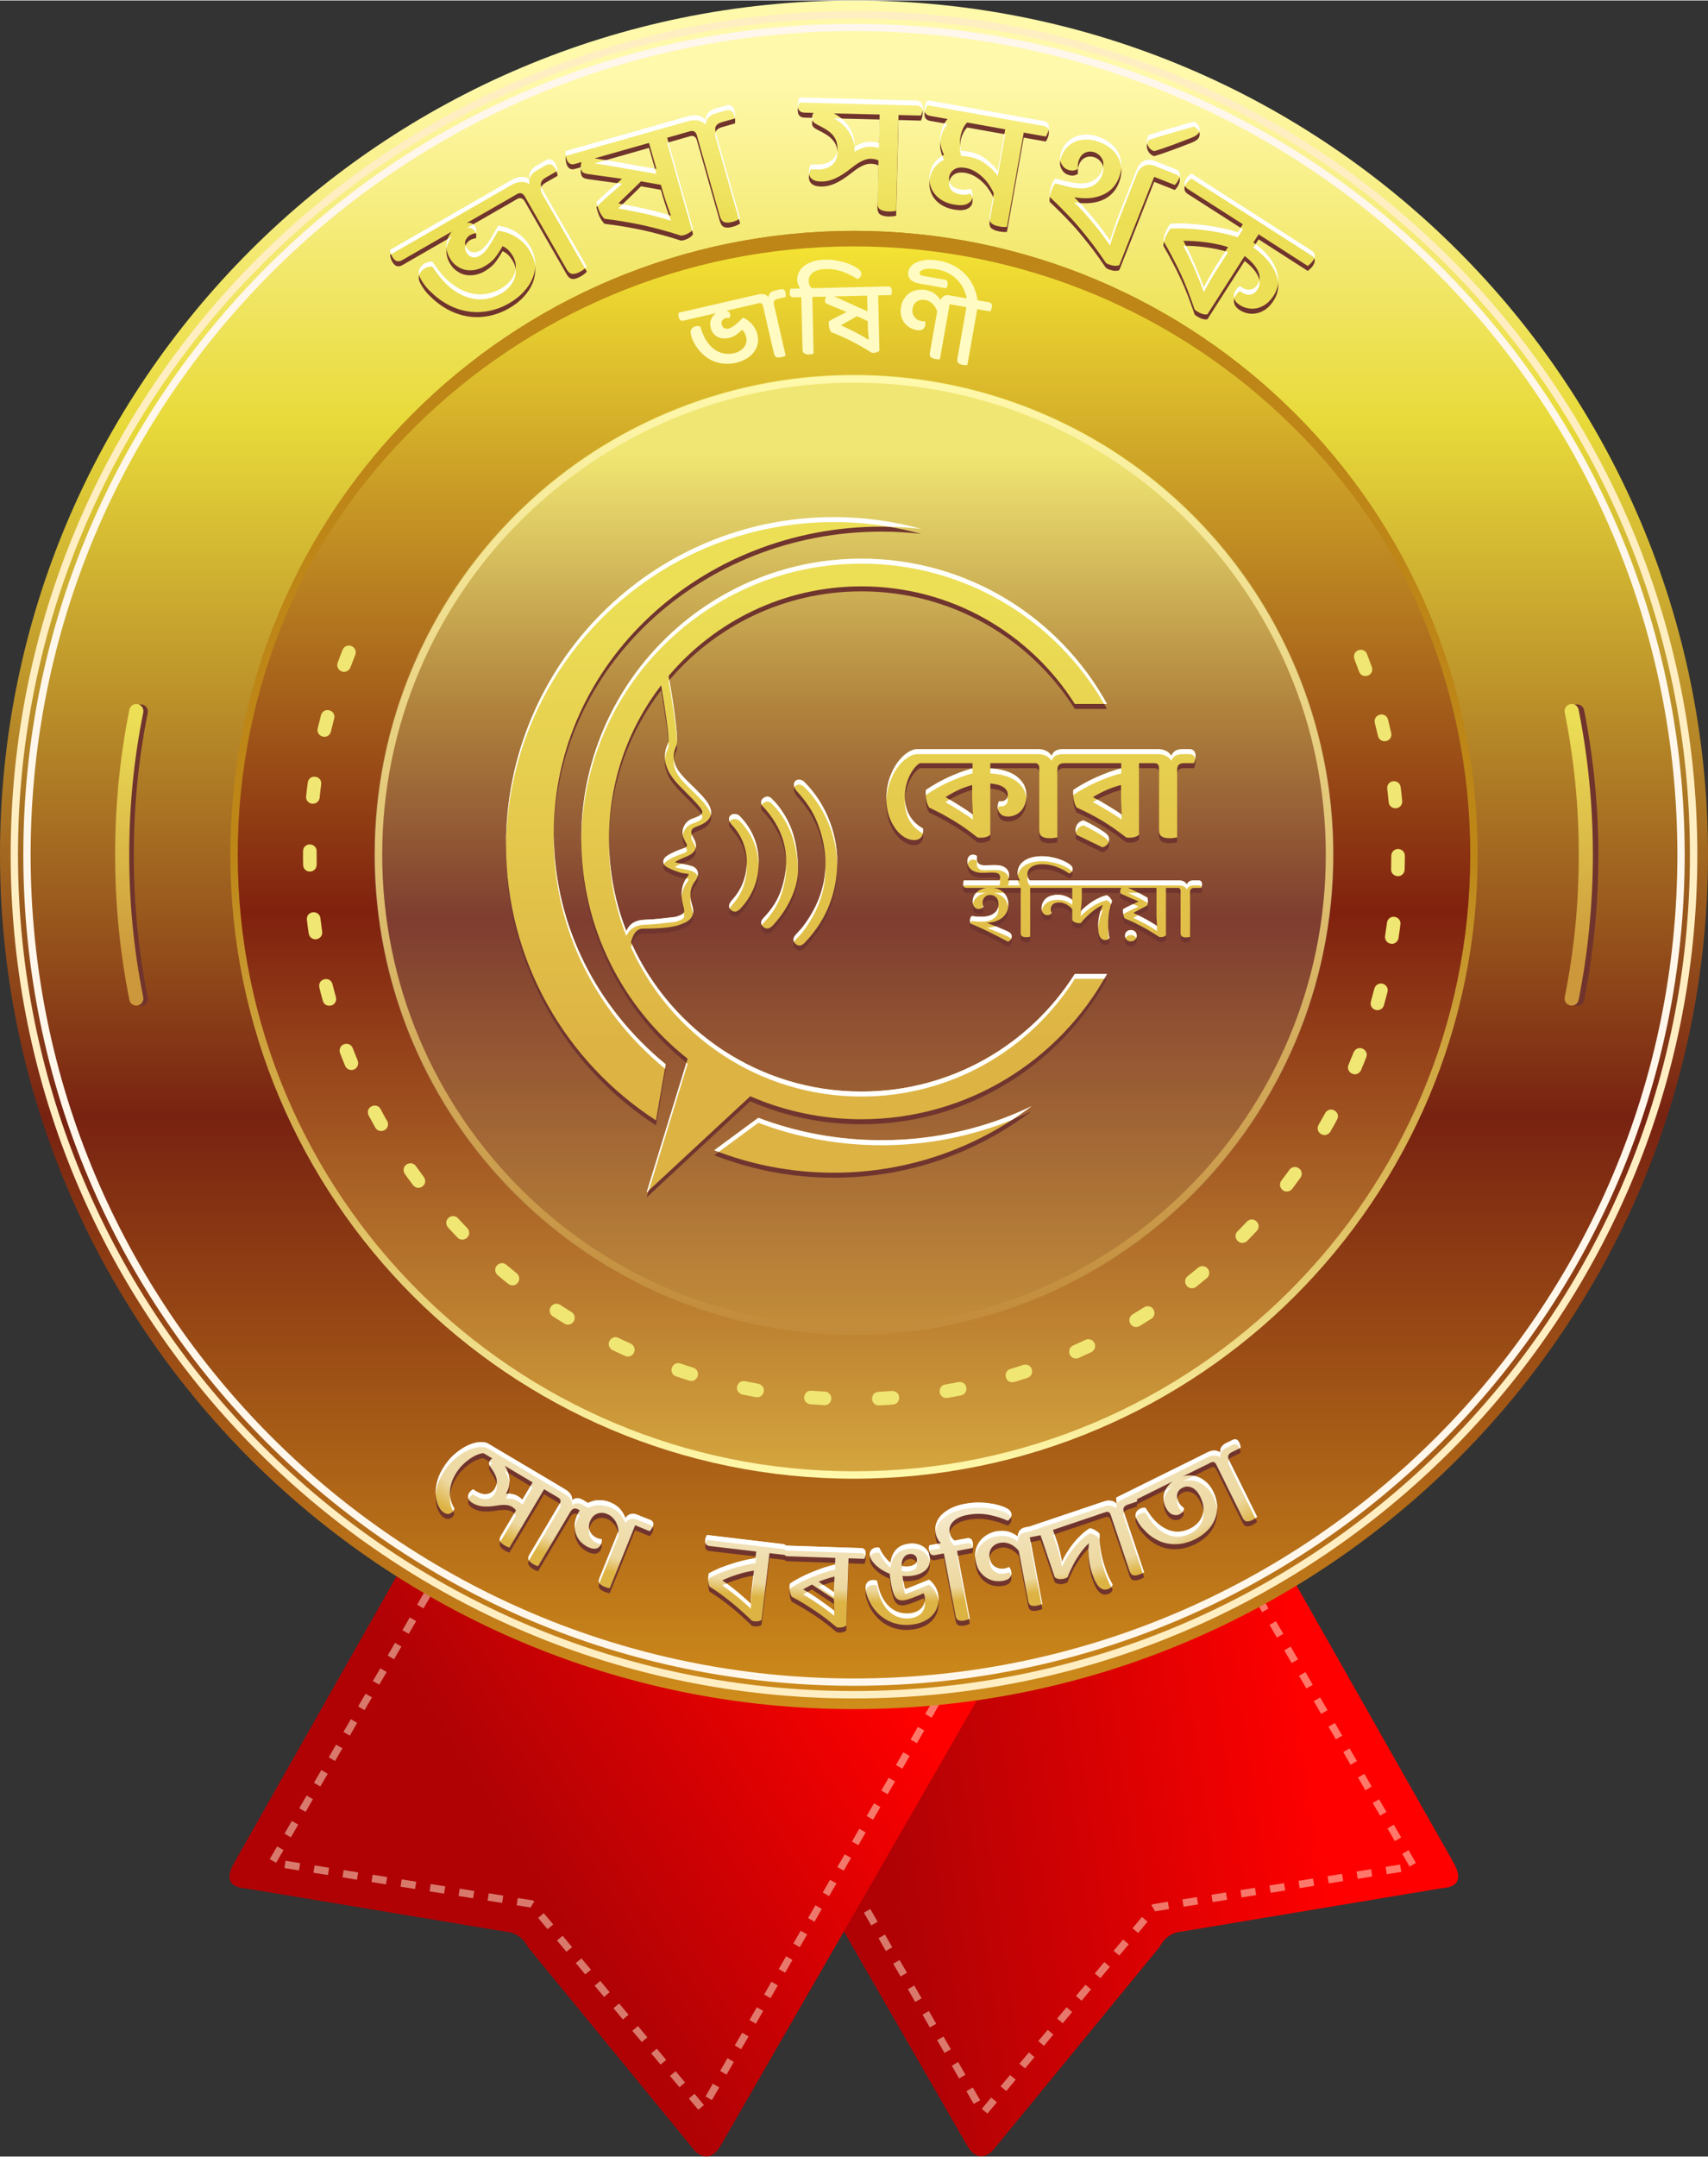 <?xml version="1.0" encoding="UTF-8"?>
<!DOCTYPE svg PUBLIC "-//W3C//DTD SVG 1.1//EN" "http://www.w3.org/Graphics/SVG/1.1/DTD/svg11.dtd">
<!-- Creator: CorelDRAW X7 -->
<svg xmlns="http://www.w3.org/2000/svg" xml:space="preserve" width="484px" height="611px" version="1.1" style="shape-rendering:geometricPrecision; text-rendering:geometricPrecision; image-rendering:optimizeQuality; fill-rule:evenodd; clip-rule:evenodd"
viewBox="0 0 19851 25049"
 xmlns:xlink="http://www.w3.org/1999/xlink">
 <rect x="0" y="0" width="19851" height="25049" fill="#333333" stroke="none"/>
 <defs>
  <style type="text/css">
   <![CDATA[
    .fil3 {fill:none}
    .fil5 {fill:#70342D}
    .fil22 {fill:#70352E}
    .fil15 {fill:#BD8617}
    .fil19 {fill:#FFFBC2}
    .fil18 {fill:white}
    .fil16 {fill:#70342D;fill-rule:nonzero}
    .fil11 {fill:#F0E673;fill-rule:nonzero}
    .fil6 {fill:#FFEEC2;fill-rule:nonzero}
    .fil7 {fill:#FFF7EB;fill-rule:nonzero}
    .fil21 {fill:white;fill-rule:nonzero}
    .fil1 {fill:#FFF0D4;fill-rule:nonzero;fill-opacity:0.502}
    .fil13 {fill:url(#id0)}
    .fil10 {fill:url(#id1)}
    .fil12 {fill:url(#id2)}
    .fil8 {fill:url(#id3)}
    .fil2 {fill:url(#id4)}
    .fil4 {fill:url(#id5)}
    .fil9 {fill:url(#id6)}
    .fil14 {fill:url(#id7)}
    .fil0 {fill:url(#id8)}
    .fil17 {fill:url(#id9)}
    .fil20 {fill:url(#id10);fill-rule:nonzero}
    .fil23 {fill:url(#id11);fill-rule:nonzero}
   ]]>
  </style>
  <linearGradient id="id0" gradientUnits="userSpaceOnUse" x1="9925.61" y1="5260.23" x2="9925.61" y2="16070">
   <stop offset="0" style="stop-opacity:1; stop-color:#F0E673"/>
   <stop offset="0.278" style="stop-opacity:1; stop-color:#AF813C"/>
   <stop offset="0.502" style="stop-opacity:1; stop-color:#7E3D30"/>
   <stop offset="1" style="stop-opacity:1; stop-color:#CC983B"/>
  </linearGradient>
  <linearGradient id="id1" gradientUnits="userSpaceOnUse" x1="9925.61" y1="2762.7" x2="9925.8" y2="17759.6">
   <stop offset="0" style="stop-opacity:1; stop-color:#F5E534"/>
   <stop offset="0.522" style="stop-opacity:1; stop-color:#80210E"/>
   <stop offset="1" style="stop-opacity:1; stop-color:#DDB343"/>
  </linearGradient>
  <linearGradient id="id2" gradientUnits="userSpaceOnUse" x1="9930.64" y1="10002.9" x2="9930.64" y2="17146.7">
   <stop offset="0" style="stop-opacity:1; stop-color:#BD8617"/>
   <stop offset="0.569" style="stop-opacity:1; stop-color:#DEBF61"/>
   <stop offset="1" style="stop-opacity:1; stop-color:#FFF9AB"/>
  </linearGradient>
  <linearGradient id="id3" gradientUnits="userSpaceOnUse" x1="1653.67" y1="8311.78" x2="1663.45" y2="11139.5">
   <stop offset="0" style="stop-opacity:1; stop-color:#ECDF56"/>
   <stop offset="1" style="stop-opacity:1; stop-color:#CC983B"/>
  </linearGradient>
  <linearGradient id="id4" gradientUnits="userSpaceOnUse" x1="4987.74" y1="19835.9" x2="9018.96" y2="17266.8">
   <stop offset="0" style="stop-opacity:1; stop-color:#B00205"/>
   <stop offset="1" style="stop-opacity:1; stop-color:red"/>
  </linearGradient>
  <linearGradient id="id5" gradientUnits="userSpaceOnUse" x1="9962.55" y1="879.44" x2="9962.55" y2="19806.7">
   <stop offset="0" style="stop-opacity:1; stop-color:#FFF9AB"/>
   <stop offset="0.212" style="stop-opacity:1; stop-color:#E8DA3A"/>
   <stop offset="0.639" style="stop-opacity:1; stop-color:#782211"/>
   <stop offset="1" style="stop-opacity:1; stop-color:#CF8D1B"/>
  </linearGradient>
  <linearGradient id="id6" gradientUnits="userSpaceOnUse" xlink:href="#id3" x1="18500.8" y1="8311.78" x2="18510.6" y2="11139.5">
  </linearGradient>
  <linearGradient id="id7" gradientUnits="userSpaceOnUse" x1="10509.9" y1="4393.13" x2="10510.1" y2="15589.3">
   <stop offset="0" style="stop-opacity:1; stop-color:#FFF9AB"/>
   <stop offset="1" style="stop-opacity:1; stop-color:#C18A3A"/>
  </linearGradient>
  <linearGradient id="id8" gradientUnits="userSpaceOnUse" x1="15001.3" y1="18186.7" x2="9998.62" y2="18911">
   <stop offset="0" style="stop-opacity:1; stop-color:red"/>
   <stop offset="1" style="stop-opacity:1; stop-color:#B00205"/>
  </linearGradient>
  <radialGradient id="id9" gradientUnits="userSpaceOnUse" gradientTransform="matrix(4.63065E-005 0.483 -1.29 -0.044 31141 12607)" cx="9741.77" cy="16584.9" r="4200.53" fx="9741.77" fy="16584.9">
   <stop offset="0" style="stop-opacity:1; stop-color:#FEFEFE"/>
   <stop offset="0.922" style="stop-opacity:1; stop-color:#EDD8A0"/>
   <stop offset="1" style="stop-opacity:1; stop-color:#DDB343"/>
  </radialGradient>
  <linearGradient id="id10" gradientUnits="userSpaceOnUse" x1="9401.89" y1="2513.7" x2="9401.89" y2="1001.98">
   <stop offset="0" style="stop-opacity:1; stop-color:#ECDF56"/>
   <stop offset="0.561" style="stop-opacity:1; stop-color:#F3E971"/>
   <stop offset="1" style="stop-opacity:1; stop-color:#FBF38C"/>
  </linearGradient>
  <linearGradient id="id11" gradientUnits="userSpaceOnUse" x1="9104.61" y1="12218.8" x2="9104.66" y2="6843.26">
   <stop offset="0" style="stop-opacity:1; stop-color:#DDB343"/>
   <stop offset="1" style="stop-opacity:1; stop-color:#ECDF56"/>
  </linearGradient>
 </defs>
 <g id="Layer_x0020_1">
  <g id="_825329320">
   <g>
    <path class="fil0" d="M9801 19242l-945 194 -261 53 -176 36 -158 32 -75 16 -23 5 76 130 1569 2726 1438 2498c81,126 175,155 288,53l1943 -2370c52,-98 130,-169 267,-181l3010 -502c198,-12 244,-112 139,-299l-1824 -3217 -61 -108 -9 -16 -33 -59 -25 -43 -32 6 -260 53 -140 29 -88 18 -4620 946z"/>
    <path class="fil1" d="M14498 18429l74 -43 -86 -147 -73 42 85 148zm-5915 1079l-74 42 85 149 74 -43 -85 -148zm170 296l-74 43 85 148 74 -43 -85 -148zm170 296l-74 43 85 148 74 -43 -85 -148zm171 297l-74 42 85 148 74 -42 -85 -148zm170 296l-74 42 85 148 74 -42 -85 -148zm170 296l-74 43 85 148 74 -43 -85 -148zm170 296l-74 43 85 148 74 -43 -85 -148zm171 296l-75 43 86 148 74 -42 -85 -149zm170 297l-74 42 85 148 74 -42 -85 -148zm170 296l-74 42 85 148 74 -42 -85 -148zm170 296l-74 43 85 148 74 -43 -85 -148zm170 296l-74 43 86 148 74 -43 -86 -148zm171 296l-74 43 85 148 74 -42 -85 -149zm170 297l-74 42 85 148 74 -42 -85 -148zm170 296l-74 42 85 148 74 -42 -85 -148zm170 296l-74 43 85 148 74 -43 -85 -148zm170 296l-74 43 85 148 75 -43 -86 -148zm105 248l65 55 110 -131 -66 -55 -109 131zm218 -262l66 55 110 -132 -66 -54 -110 131zm219 -262l66 54 109 -131 -65 -55 -110 132zm219 -263l66 55 109 -131 -65 -55 -110 131zm219 -262l66 55 109 -131 -65 -55 -110 131zm219 -262l66 55 109 -132 -65 -54 -110 131zm219 -262l66 54 109 -131 -65 -55 -110 132zm219 -263l66 55 109 -131 -65 -55 -110 131zm219 -262l66 55 109 -131 -65 -55 -110 131zm219 -262l13 11 30 54 163 -26 -13 -85 -179 29 -14 17zm361 -73l14 85 168 -27 -13 -85 -169 27zm338 -54l13 85 169 -27 -14 -85 -168 27zm337 -54l13 85 169 -27 -13 -85 -169 27zm337 -54l14 85 169 -27 -14 -85 -169 27zm338 -54l13 85 169 -27 -14 -85 -168 27zm337 -54l14 84 168 -27 -13 -84 -169 27zm337 -54l14 85 168 -27 -13 -85 -169 27zm338 -54l13 85 169 -27 -14 -85 -168 27zm279 -4l73 -42 -85 -148 -74 43 86 147zm-172 -295l74 -43 -86 -148 -73 43 85 148zm-171 -296l74 -43 -86 -147 -74 42 86 148zm-171 -295l73 -43 -85 -148 -74 43 86 148zm-172 -296l74 -43 -86 -148 -73 43 85 148zm-171 -296l74 -42 -86 -148 -74 43 86 147zm-171 -295l74 -43 -86 -148 -74 43 86 148zm-172 -296l74 -42 -85 -148 -74 43 85 147zm-171 -295l74 -43 -86 -148 -74 43 86 148zm-171 -296l74 -43 -86 -147 -74 42 86 148zm-172 -295l74 -43 -85 -148 -74 43 85 148z"/>
    <path class="fil2" d="M4674 18192c-651,1148 -1302,2296 -1952,3444 -106,187 -59,286 138,299 1004,167 2007,334 3011,501 137,13 215,84 267,182 647,790 1295,1580 1942,2370 113,102 208,72 289,-54 1027,-1784 2055,-3569 3082,-5354 -2259,-463 -4518,-925 -6777,-1388z"/>
    <path class="fil1" d="M5094 18385l-74 -42 85 -148 74 43 -85 147zm5915 1079l74 43 -85 148 -74 -43 85 -148zm-170 296l74 43 -85 148 -75 -43 86 -148zm-171 297l74 42 -85 148 -74 -42 85 -148zm-170 296l74 42 -85 148 -74 -42 85 -148zm-170 296l74 42 -85 149 -74 -43 85 -148zm-170 296l74 43 -85 148 -74 -43 85 -148zm-171 296l74 43 -85 148 -74 -42 85 -149zm-170 297l74 42 -85 148 -74 -42 85 -148zm-170 296l74 42 -85 148 -74 -42 85 -148zm-170 296l74 43 -85 148 -74 -43 85 -148zm-171 296l75 43 -86 148 -74 -43 85 -148zm-170 296l74 43 -85 148 -74 -42 85 -149zm-170 297l74 42 -85 148 -74 -42 85 -148zm-170 296l74 42 -85 149 -74 -43 85 -148zm-170 296l74 43 -86 148 -74 -43 86 -148zm-171 296l74 43 -85 148 -74 -43 85 -148zm-170 296l74 43 -85 148 -74 -43 85 -148zm-104 248l-65 55 -110 -131 66 -55 109 131zm-219 -262l-65 55 -110 -131 66 -55 109 131zm-219 -262l-65 54 -110 -131 66 -54 109 131zm-219 -263l-65 55 -110 -131 66 -55 109 131zm-219 -262l-65 55 -110 -131 66 -55 109 131zm-219 -262l-65 55 -110 -131 66 -55 109 131zm-218 -262l-66 55 -110 -132 66 -54 110 131zm-219 -262l-66 54 -109 -131 65 -55 110 132zm-219 -263l-66 55 -109 -131 65 -55 110 131zm-219 -262l-13 11 -31 54 -162 -26 13 -84 178 28 15 17zm-362 -73l-13 85 -169 -27 14 -85 168 27zm-337 -54l-13 85 -169 -27 13 -85 169 27zm-337 -54l-14 85 -168 -27 13 -85 169 27zm-338 -54l-13 85 -169 -27 14 -85 168 27zm-337 -54l-14 85 -168 -27 13 -85 169 27zm-337 -54l-14 85 -168 -27 13 -85 169 27zm-338 -54l-13 85 -169 -27 14 -85 168 27zm-337 -54l-13 85 -169 -27 13 -85 169 27zm-279 -3l-74 -43 86 -148 74 43 -86 148zm172 -296l-74 -43 85 -148 74 43 -85 148zm171 -296l-74 -42 86 -148 73 43 -85 147zm171 -295l-74 -43 86 -148 74 43 -86 148zm171 -296l-73 -43 85 -147 74 42 -86 148zm172 -295l-74 -43 86 -148 73 43 -85 148zm171 -296l-74 -43 86 -148 74 43 -86 148zm171 -296l-74 -42 86 -148 74 43 -86 147zm172 -295l-74 -43 85 -148 74 43 -85 148zm171 -296l-74 -42 86 -148 74 43 -86 147zm171 -295l-74 -43 86 -148 74 43 -86 148z"/>
   </g>
   <circle class="fil3" cx="9925" cy="9849" r="9849"/>
   <path class="fil4" d="M9925 0c5482,0 9926,4444 9926,9925 0,5482 -4444,9926 -9926,9926 -5481,0 -9925,-4444 -9925,-9926 0,-5481 4444,-9925 9925,-9925zm0 2707c3987,0 7219,3232 7219,7218 0,3987 -3232,7219 -7219,7219 -3986,0 -7218,-3232 -7218,-7219 0,-3986 3232,-7218 7218,-7218z"/>
   <path class="fil5" d="M1717 11585c-54,-272 -95,-547 -122,-823 -27,-276 -40,-554 -40,-831 0,-278 13,-556 40,-832 27,-276 68,-551 122,-823 9,-44 -20,-87 -64,-96 -45,-9 -88,20 -97,64 -55,277 -96,557 -124,839 -28,281 -42,564 -42,848 0,283 14,566 42,847 28,282 69,562 124,839 9,44 52,73 97,64 44,-9 73,-52 64,-96z"/>
   <path class="fil6" d="M9925 124c2707,0 5157,1097 6931,2871 1774,1773 2871,4224 2871,6930 0,2707 -1097,5157 -2871,6931 -1774,1774 -4224,2871 -6931,2871 -2706,0 -5157,-1097 -6930,-2871 -1774,-1774 -2871,-4224 -2871,-6931 0,-2706 1097,-5157 2871,-6930 1773,-1774 4224,-2871 6930,-2871zm6871 2931c-1759,-1758 -4188,-2846 -6871,-2846 -2683,0 -5112,1088 -6870,2846 -1758,1758 -2846,4187 -2846,6870 0,2683 1088,5112 2846,6871 1758,1758 4187,2845 6870,2845 2683,0 5112,-1087 6871,-2845 1758,-1759 2845,-4188 2845,-6871 0,-2683 -1087,-5112 -2845,-6870z"/>
   <path class="fil7" d="M9925 271c2666,0 5080,1080 6827,2827 1747,1748 2828,4161 2828,6827 0,2667 -1081,5080 -2828,6827 -1747,1747 -4160,2828 -6827,2828 -2666,0 -5079,-1081 -6827,-2828 -1747,-1747 -2827,-4161 -2827,-6827 0,-2666 1080,-5079 2827,-6827 1748,-1747 4161,-2827 6827,-2827zm6767 2888c-1732,-1732 -4124,-2803 -6767,-2803 -2642,0 -5034,1071 -6766,2803 -1732,1732 -2803,4124 -2803,6766 0,2643 1071,5035 2803,6767 1732,1732 4124,2803 6766,2803 2643,0 5035,-1071 6767,-2803 1732,-1732 2803,-4124 2803,-6767 0,-2642 -1071,-5034 -2803,-6766z"/>
   <path class="fil5" d="M18250 8276c54,272 95,547 122,823 27,276 40,554 40,832 0,277 -13,555 -40,831 -27,276 -68,551 -122,823 -9,44 20,87 64,96 45,9 88,-20 97,-64 55,-277 96,-557 124,-838 28,-282 42,-565 42,-848 0,-284 -14,-567 -42,-848 -28,-282 -69,-561 -124,-839 -9,-44 -52,-73 -97,-64 -44,9 -73,52 -64,96z"/>
   <path class="fil8" d="M1665 11580c-55,-272 -96,-547 -123,-823 -27,-276 -40,-554 -40,-832 0,-277 13,-555 40,-831 27,-276 68,-551 123,-823 8,-44 -20,-87 -65,-96 -44,-9 -88,20 -96,64 -56,277 -97,557 -125,838 -27,282 -41,565 -41,848 0,284 14,567 41,848 28,282 69,561 125,839 8,44 52,73 96,64 44,-9 73,-52 65,-96z"/>
   <path class="fil9" d="M18186 8271c54,272 95,547 123,823 27,276 40,554 40,831 0,278 -13,556 -40,832 -28,276 -69,551 -123,823 -9,44 20,87 65,96 44,9 87,-20 96,-64 55,-278 97,-557 124,-839 28,-281 42,-564 42,-848 0,-283 -14,-566 -42,-848 -27,-281 -69,-561 -124,-838 -9,-44 -52,-73 -96,-64 -45,9 -74,52 -65,96z"/>
   <circle class="fil10" cx="9925" cy="9925" r="7226"/>
   <path class="fil11" d="M15888 7594c-30,-80 -152,-60 -152,30 0,10 1,18 5,27 19,49 37,98 55,147 35,91 173,51 151,-47l-3 -8c-18,-50 -37,-100 -56,-149zm-11759 9c13,-35 2,-72 -28,-94 -44,-29 -98,-13 -119,35 -20,50 -39,99 -57,149 -31,81 76,149 136,76 5,-6 9,-13 12,-21 18,-48 37,-97 56,-145zm-245 739c23,-83 -94,-140 -145,-59 -3,7 -6,12 -8,20 -13,51 -26,103 -39,155 -21,96 120,140 153,40 13,-52 26,-104 39,-156zm-151 765c13,-95 -128,-128 -155,-28l-1 8c-7,53 -14,105 -19,158 -3,30 9,57 33,73 48,35 119,2 124,-56 5,-52 11,-104 18,-155zm-53 777c0,-83 -114,-111 -152,-32 -4,11 -6,20 -6,32 -1,53 0,106 1,159 4,101 148,104 157,4 2,-54 -1,-109 0,-163zm44 778c-13,-97 -158,-90 -158,12 5,54 14,112 22,166 2,17 12,35 25,47 56,49 141,4 131,-70 -7,-52 -14,-103 -20,-155zm140 766c-26,-98 -172,-65 -153,36 12,52 26,106 41,158 24,88 159,71 155,-27 -1,-6 -2,-10 -3,-16 -14,-50 -27,-100 -40,-151zm235 743c-30,-77 -148,-61 -152,27 0,12 1,20 5,31 19,50 39,99 59,148 16,37 56,57 95,46 45,-13 69,-64 51,-107 -20,-48 -39,-96 -58,-145zm325 709c-46,-84 -175,-28 -144,63 1,4 3,8 5,12 25,47 51,93 77,140 40,73 160,39 147,-53 -2,-10 -5,-17 -10,-26 -25,-37 -53,-95 -75,-136zm410 663c-47,-69 -162,-23 -141,65 3,10 6,17 13,26 30,44 62,87 94,129 58,75 173,5 134,-80 -2,-5 -5,-10 -8,-14 -31,-42 -62,-84 -92,-126zm490 606c-63,-66 -170,6 -128,90 4,7 7,11 12,17 36,39 72,78 109,116 66,67 175,-15 122,-100 -3,-3 -6,-7 -9,-10 -36,-37 -71,-75 -106,-113zm561 540c-51,-46 -136,-3 -129,66 1,21 12,41 28,54 40,35 81,69 123,102 38,30 91,21 116,-20 21,-33 13,-79 -17,-103 -41,-33 -81,-66 -121,-99zm625 465c-34,-21 -76,-15 -102,15 -32,35 -24,92 16,118 45,29 90,57 135,85 73,46 161,-46 101,-119 -5,-6 -11,-11 -18,-15 -44,-28 -88,-55 -132,-84zm678 384c-83,-40 -156,72 -83,133 5,4 9,7 15,9 48,24 96,46 144,68 88,38 155,-81 78,-136 -4,-3 -8,-6 -13,-8 -47,-21 -94,-43 -141,-66zm721 298c-92,-30 -147,95 -64,144 5,2 8,4 13,5 50,17 101,34 152,50 88,28 145,-96 62,-144 -5,-3 -10,-5 -15,-7 -50,-15 -99,-32 -148,-48zm751 206c-81,-19 -135,93 -57,144 9,5 15,8 25,10 52,11 105,21 157,31 92,16 133,-115 42,-152 -5,-2 -9,-3 -14,-4 -51,-9 -102,-19 -153,-29zm772 110c-91,-8 -122,123 -30,154 6,2 11,3 17,3 54,4 107,8 160,11 88,4 117,-119 31,-153 -7,-3 -15,-4 -23,-5 -52,-3 -104,-6 -155,-10zm778 13c-87,3 -104,130 -17,155 9,2 16,3 25,2 53,-2 107,-5 160,-9 95,-8 99,-149 -2,-158 -3,0 -7,0 -10,0 -52,4 -104,7 -156,10zm775 -85c-91,16 -85,152 13,157 5,0 10,-1 15,-2 52,-9 104,-18 157,-29 99,-23 73,-169 -29,-155 -52,10 -104,20 -156,29zm758 -181c-94,30 -60,171 39,153 52,-13 109,-33 160,-50 80,-26 69,-150 -24,-154 -10,0 -17,1 -26,4 -49,17 -99,33 -149,47zm730 -273c-79,34 -52,160 42,151 8,-1 15,-3 23,-6 48,-22 97,-45 145,-67 18,-9 31,-23 39,-42 27,-67 -42,-132 -107,-101 -47,22 -94,44 -142,65zm691 -361c-80,51 -23,172 67,142 5,-2 9,-4 15,-7 45,-27 90,-56 135,-84 71,-45 31,-157 -54,-145 -12,2 -21,5 -31,12 -44,28 -88,55 -132,82zm640 -444c-68,53 -11,166 77,136 8,-4 14,-7 21,-12 42,-34 83,-67 124,-101 24,-21 34,-51 25,-82 -15,-55 -82,-76 -126,-39 -40,33 -81,66 -121,98zm579 -521c-63,63 15,171 98,123 6,-3 10,-7 15,-12 38,-38 74,-77 111,-116 64,-72 -28,-173 -106,-116 -3,3 -6,5 -10,9 -35,38 -71,75 -108,112zm510 -589c-52,66 28,162 106,114 8,-5 14,-11 20,-19 32,-42 64,-85 95,-128 55,-80 -49,-168 -119,-103 -3,3 -7,7 -9,11 -31,42 -62,84 -93,125zm432 -648c-48,88 74,166 134,84 28,-46 55,-97 81,-145 45,-81 -66,-161 -130,-88 -3,4 -6,8 -8,13 -25,45 -51,90 -77,136zm348 -697c-35,81 75,152 135,79 5,-6 8,-11 11,-18 21,-49 40,-99 60,-148 33,-87 -83,-150 -138,-74 -3,5 -6,10 -9,16 -20,46 -39,98 -59,145zm260 -735c-10,34 4,69 34,88 44,27 104,5 117,-45 15,-52 28,-103 42,-155 21,-77 -79,-136 -137,-69 -8,10 -12,18 -16,30 -13,50 -26,101 -40,151zm165 -762c-11,85 98,125 144,55 6,-10 11,-20 12,-31 8,-53 16,-106 22,-159 12,-87 -112,-126 -151,-40 -2,7 -4,13 -5,21 -7,51 -14,103 -22,154zm70 -776c-4,83 113,114 150,36 5,-11 7,-20 7,-32 2,-53 3,-106 3,-160 0,-81 -110,-111 -150,-35 -5,12 -8,22 -8,35 0,52 -1,104 -2,156zm-28 -779c7,89 139,99 156,5 1,-7 2,-13 1,-20 -5,-53 -11,-106 -18,-159 -12,-95 -152,-92 -157,8 0,4 0,8 1,11 6,52 12,104 17,155zm-125 -769c22,93 165,76 156,-27l-2 -8c-12,-52 -24,-104 -37,-156 -27,-98 -172,-65 -154,36 12,52 25,103 37,155z"/>
   <path class="fil12" d="M9925 2677c2002,0 3814,812 5126,2123 1311,1312 2123,3124 2123,5125 0,2002 -812,3814 -2123,5126 -1312,1311 -3124,2123 -5126,2123 -2001,0 -3813,-812 -5125,-2123 -1311,-1312 -2123,-3124 -2123,-5126 0,-2001 812,-3813 2123,-5125 1312,-1311 3124,-2123 5125,-2123zm0 86c3956,0 7163,3207 7163,7162 0,3956 -3207,7163 -7163,7163 -3955,0 -7162,-3207 -7162,-7163 0,-3955 3207,-7162 7162,-7162z"/>
   <circle class="fil13" cx="9925" cy="9925" r="5576"/>
   <path class="fil14" d="M9925 4356c1538,0 2931,623 3939,1631 1007,1008 1631,2401 1631,3938 0,1538 -624,2931 -1631,3938 -1008,1008 -2401,1632 -3939,1632 -1537,0 -2930,-624 -3938,-1632 -1007,-1007 -1631,-2400 -1631,-3938 0,-1537 624,-2930 1631,-3938 1008,-1007 2401,-1631 3938,-1631zm0 85c3029,0 5484,2456 5484,5484 0,3029 -2455,5484 -5484,5484 -3028,0 -5483,-2455 -5483,-5484 0,-3028 2455,-5484 5483,-5484z"/>
   <path class="fil15" d="M9925 2677c4001,0 7244,3235 7244,7226 0,30 -1,60 -1,90 -49,-3950 -3272,-7136 -7243,-7136 -3970,0 -7194,3186 -7242,7136 0,-30 -1,-60 -1,-90 0,-3991 3243,-7226 7243,-7226z"/>
   <path class="fil3" d="M9925 3882c3338,0 6044,2706 6044,6043 0,3338 -2706,6044 -6044,6044 -3337,0 -6043,-2706 -6043,-6044 0,-3337 2706,-6043 6043,-6043z"/>
  </g>
  <path class="fil16" d="M6992 17934c1,6 2,14 1,25 -1,11 -4,23 -8,34 -10,24 -26,40 -48,49 -22,8 -52,5 -90,-10 -29,-12 -56,-29 -81,-51 -26,-22 -46,-49 -61,-81 -16,-32 -24,-67 -26,-107 -2,-39 6,-82 25,-127 9,-25 21,-46 34,-65l-13 -9c-19,-10 -36,-15 -52,-12 -16,2 -31,15 -45,38l-374 630c-6,-1 -15,-4 -26,-8 -10,-4 -22,-10 -35,-18 -23,-13 -39,-29 -48,-45 -10,-17 -7,-38 9,-64l352 -593c17,-28 12,-50 -15,-66l-8 -5 -74 -44 -2 -1 -83 -50 -403 678c-6,-1 -14,-4 -25,-9 -10,-5 -22,-10 -33,-17 -24,-15 -41,-30 -50,-47 -9,-17 -7,-37 8,-62l176 -296c-8,-15 -25,-30 -50,-45 -35,-21 -91,-24 -170,-12 -66,11 -120,14 -164,10 -43,-3 -82,-16 -116,-36l-5 -3c-25,-15 -41,-32 -48,-52 -7,-20 -5,-41 8,-63 11,-18 26,-33 44,-45l45 27c40,24 79,33 118,28 39,-5 70,-26 92,-63 18,-31 26,-63 23,-96 -3,-32 -18,-70 -44,-111l-33 -50c-7,-12 -11,-23 -13,-32 -2,-10 1,-21 8,-33 7,-12 17,-21 30,-28l-64 -39 -2 -1 -36 -21c-19,0 -42,5 -69,16 -28,11 -57,27 -87,47 -31,21 -61,46 -91,76 -29,29 -55,63 -78,102 -25,41 -42,81 -52,120 -10,39 -15,75 -14,109 1,35 6,67 16,96 10,29 22,55 37,77 -2,5 -4,9 -6,12 -2,4 -4,7 -6,12 -12,19 -27,31 -47,36 -19,6 -40,2 -61,-11 -24,-14 -45,-38 -62,-72 -18,-33 -29,-73 -34,-118 -5,-46 -2,-96 10,-152 11,-55 34,-111 68,-168 40,-68 85,-124 136,-168 50,-44 101,-78 151,-102 50,-24 97,-37 140,-41 43,-3 77,2 102,17l10 6 73 43 1 1 678 402 73 44 2 1 63 38c26,15 46,34 59,55 14,22 20,45 17,69 19,-16 40,-25 61,-24 22,0 43,7 64,19l61 36c12,-6 24,-12 37,-16 35,-13 71,-18 109,-16 38,2 74,9 108,23 52,21 93,49 121,83 28,35 48,69 58,102 14,-22 33,-37 56,-46 24,-8 51,-7 81,6l152 61c35,14 45,41 29,79 -4,10 -9,20 -15,28 -6,9 -13,17 -20,24l-169 -69 -295 731c-6,0 -15,-2 -27,-5 -12,-3 -24,-7 -36,-12 -27,-11 -45,-24 -56,-39 -12,-14 -12,-35 -1,-62l221 -548c-1,-20 -5,-39 -11,-59 -6,-20 -15,-38 -25,-56 -11,-17 -25,-33 -41,-47 -16,-14 -34,-26 -55,-34 -40,-16 -79,-17 -116,-3 -37,14 -65,44 -83,90 -17,41 -17,80 0,116 18,36 46,63 87,79 11,5 21,7 28,8 7,1 13,1 20,2zm6995 -847l-2 1 -239 118c27,-9 56,-13 89,-12 32,1 64,8 96,21 32,13 63,34 93,61 30,27 55,63 77,106 28,58 43,115 45,170 1,55 -8,106 -28,155 -20,48 -49,91 -88,130 -40,39 -86,71 -138,98 -55,27 -110,44 -165,53 -54,8 -107,7 -159,-2 -51,-10 -100,-29 -146,-56 -47,-28 -90,-64 -129,-108 -17,-17 -32,-35 -46,-55 -14,-21 -26,-41 -36,-62 -14,-27 -17,-51 -9,-73 8,-21 23,-38 47,-50 13,-6 24,-10 34,-12 10,-1 20,-2 29,-1l28 43c38,60 78,108 120,143 42,35 84,61 125,75 42,15 84,21 126,17 42,-4 82,-16 121,-35 35,-17 64,-39 88,-64 25,-26 42,-54 54,-86 11,-31 15,-65 12,-102 -3,-37 -15,-75 -34,-115 -28,-56 -60,-92 -98,-109 -38,-17 -74,-17 -108,0 -35,17 -56,41 -63,71 -8,30 -3,61 13,93 9,19 20,34 31,46 11,11 23,20 34,27 0,12 -4,25 -13,39 -9,14 -22,26 -40,34 -24,12 -52,13 -82,1 -30,-11 -57,-40 -80,-86 -12,-24 -19,-50 -22,-77 -3,-27 -1,-54 6,-80 7,-26 19,-52 36,-76 17,-25 39,-46 66,-65l-417 207c1,9 1,19 0,27l-109 37c-20,7 -34,17 -43,30 -9,14 -9,34 0,60l234 694c-4,4 -12,9 -23,14 -10,6 -22,11 -36,15 -25,9 -48,11 -66,7 -19,-3 -33,-20 -43,-48l-220 -653c-11,-32 -31,-42 -60,-32l-19 6 -72 24 -1 1 -519 175 54 159c5,16 11,34 16,55 6,20 11,40 15,60 5,20 9,39 12,56 3,17 6,31 7,41 16,-35 35,-72 59,-109 24,-38 49,-74 77,-109 28,-35 58,-67 90,-97 32,-30 65,-55 98,-75 18,2 38,9 60,22 22,12 40,26 53,41 0,24 0,49 1,76 1,28 4,58 8,90 5,33 11,69 20,108 10,40 22,83 38,129 13,39 27,74 41,104 15,31 30,59 45,85 -4,11 -10,22 -19,31 -9,9 -21,16 -36,21 -16,6 -32,7 -47,5 -16,-3 -31,-10 -47,-23 -15,-13 -31,-32 -45,-57 -15,-26 -29,-60 -43,-101 -13,-36 -22,-73 -29,-109 -6,-36 -11,-70 -13,-101 -1,-32 -2,-60 -1,-86 0,-25 2,-46 5,-62 -26,23 -51,50 -75,81 -24,30 -47,63 -68,98 -22,34 -41,71 -59,108 -19,37 -34,73 -47,108 -9,6 -19,11 -30,15 -21,7 -43,10 -66,7 -22,-2 -40,-9 -53,-20l-165 -489 -94 18 -1 0c-8,3 -16,5 -23,5l-7 1 145 775c-5,3 -14,6 -25,10 -12,3 -24,6 -38,9 -27,5 -50,4 -67,-2 -18,-7 -29,-24 -34,-53l-109 -581c-12,-15 -26,-30 -42,-43 -15,-13 -32,-24 -51,-33 -18,-9 -38,-15 -59,-19 -22,-3 -43,-3 -65,2 -43,8 -76,28 -100,60 -23,31 -31,72 -21,120 8,44 29,76 63,98 34,21 72,28 115,19 12,-2 22,-5 28,-8 6,-3 12,-6 18,-9 4,4 9,11 15,21 5,10 9,21 11,33 5,25 0,47 -14,66 -14,20 -41,33 -81,41 -31,5 -63,6 -96,1 -34,-5 -65,-17 -95,-36 -30,-18 -57,-44 -80,-76 -22,-32 -38,-72 -47,-121 -9,-46 -9,-89 1,-129 10,-39 27,-73 50,-103 23,-29 51,-53 84,-72 32,-19 67,-32 103,-39 55,-10 104,-8 147,5 42,14 77,32 104,55 0,-26 7,-49 22,-69 15,-20 39,-33 71,-39l47 -9 709 -239 71 -24 2 0 79 -27c29,-10 56,-13 81,-9 25,4 46,14 63,32 0,-11 2,-21 4,-30l-2 -9c-3,-10 -4,-20 -4,-29l921 -456 68 -34 1 0 75 -38c27,-13 53,-20 79,-19 25,0 48,8 67,23 -3,-25 1,-47 13,-64 12,-18 29,-33 51,-44l78 -38c15,-8 30,-10 43,-6 14,5 25,17 35,37 5,9 9,19 11,30 3,10 4,21 5,30l-103 51c-19,9 -32,21 -39,36 -7,15 -4,34 8,59l326 657c-5,4 -12,9 -21,16 -10,7 -21,14 -34,20 -24,12 -46,18 -65,16 -19,-1 -35,-15 -49,-42l-306 -618c-14,-29 -36,-37 -63,-23l-19 9 0 0 -67 33zm-5044 1010l-92 775c-19,16 -49,21 -90,16 -7,-1 -15,-3 -22,-6 -42,-41 -83,-79 -122,-114 -39,-36 -79,-69 -118,-101 -40,-32 -80,-63 -121,-93 -42,-30 -85,-59 -132,-89 -7,-16 -11,-35 -13,-57 -3,-22 -2,-44 0,-66 1,-5 1,-10 2,-15 1,-6 2,-11 3,-15 38,-21 79,-41 124,-59 45,-19 92,-36 139,-51 48,-15 95,-29 142,-40 48,-12 93,-20 137,-26l9 -78 -544 -64c-37,-5 -53,-28 -48,-70 1,-11 3,-21 7,-32 4,-10 8,-19 13,-26l879 105c18,2 31,8 39,18l872 30c37,1 56,22 54,64 0,10 -2,21 -5,32 -2,10 -6,20 -10,28l-184 -6 -26 781c-19,17 -48,24 -88,23 -5,0 -9,-1 -13,-1 -3,-1 -7,-2 -11,-3 -44,-37 -87,-72 -129,-104 -42,-32 -84,-62 -127,-90 -43,-29 -86,-56 -129,-82 -44,-27 -90,-53 -137,-78 -9,-15 -16,-34 -20,-55 -4,-22 -6,-45 -5,-67 0,-5 0,-10 1,-15 1,-5 2,-10 3,-15 35,-24 75,-47 118,-70 44,-22 88,-43 135,-62 46,-19 92,-36 138,-52 46,-15 90,-27 133,-37l3 -78 -550 -19c-18,0 -32,-6 -41,-16l-174 -20zm-181 203c-63,9 -127,24 -191,45 -65,20 -123,43 -176,68 34,24 66,48 98,72 32,25 63,50 91,73 28,24 55,47 80,69 24,22 45,41 63,58 0,-14 0,-30 1,-48 2,-18 3,-37 4,-56 1,-19 3,-37 4,-55 2,-18 4,-33 5,-45l21 -181zm935 468c-1,-16 -2,-36 -3,-62 0,-25 -1,-50 -2,-75l-254 -169c-19,9 -37,19 -54,28 -18,9 -34,18 -49,29 36,20 71,42 106,64 35,23 68,45 99,67 31,23 60,44 87,64 27,19 51,37 70,54zm2 -398c-30,6 -61,15 -91,25 -31,10 -62,21 -94,34l179 122 6 -181zm393 259c-19,-43 -29,-82 -32,-115 -2,-31 4,-56 18,-74 15,-18 35,-28 60,-30 13,-1 24,-1 33,1 9,2 16,4 21,7l9 38c14,65 33,120 59,165 25,44 54,80 86,107 33,27 68,46 106,57 38,11 75,15 112,12 34,-3 64,-9 88,-21 23,-11 43,-24 58,-41 15,-17 26,-36 32,-56 7,-21 9,-43 7,-65 -1,-11 -2,-20 -5,-28 -3,-8 -6,-16 -9,-23 -18,8 -38,17 -60,26 -22,9 -44,18 -66,26 -21,8 -42,15 -62,21 -20,6 -37,9 -50,10 -28,2 -51,-3 -68,-16 -18,-12 -32,-33 -43,-63 -11,-30 -20,-65 -28,-104 -7,-39 -13,-81 -17,-127 -28,-10 -56,-24 -83,-40 -27,-16 -51,-34 -72,-53 -22,-20 -39,-40 -53,-61 -14,-21 -21,-43 -23,-64 -2,-24 4,-44 19,-60 14,-15 34,-24 59,-26 12,-1 22,0 31,2 37,77 81,135 131,175 7,-62 29,-113 66,-154 37,-40 91,-63 162,-69 33,-2 64,0 91,8 27,8 51,19 71,35 20,15 36,34 47,55 12,21 18,45 20,70 3,35 -2,65 -13,90 -12,25 -29,46 -51,62 -22,17 -48,30 -78,40 -31,10 -63,16 -97,18 -30,3 -57,2 -78,-3 3,29 7,58 13,85 5,28 11,51 17,69 22,-7 55,-19 99,-37 45,-18 104,-42 178,-73 10,7 21,17 33,29 12,12 23,26 34,43 11,17 20,35 28,56 8,21 13,44 15,70 4,48 -2,91 -17,129 -15,39 -37,72 -67,100 -29,28 -65,50 -108,67 -43,17 -91,27 -143,31 -51,4 -100,0 -148,-11 -48,-11 -93,-30 -136,-56 -42,-26 -80,-58 -113,-98 -34,-39 -61,-84 -83,-136zm486 -522c-13,1 -25,4 -37,10 -12,5 -23,13 -32,24 -10,11 -17,25 -23,42 -5,18 -7,39 -5,64 12,2 24,4 37,5 12,1 25,1 38,0 27,-3 52,-10 73,-23 21,-14 30,-34 28,-61 -2,-19 -10,-35 -25,-46 -15,-11 -33,-16 -54,-15zm545 -36l148 788c-6,3 -14,7 -25,11 -11,4 -24,7 -38,10 -27,5 -49,4 -67,-3 -18,-6 -30,-24 -35,-54l-136 -723 -105 20c-37,7 -58,-11 -66,-53 -2,-10 -3,-21 -3,-32 1,-11 2,-21 5,-29l135 -25c-14,-11 -26,-27 -37,-46 -11,-20 -19,-43 -24,-68 -8,-41 -5,-80 7,-116 12,-36 33,-70 63,-100 30,-30 68,-56 113,-78 46,-22 98,-38 157,-49 54,-10 104,-15 153,-15 48,1 92,3 131,9 40,5 74,12 104,21 30,9 53,16 69,23 30,13 50,26 61,38 11,11 18,24 21,37 3,19 1,36 -8,50 -9,13 -20,25 -34,33 -65,-29 -137,-52 -218,-68 -80,-16 -163,-15 -250,1 -73,14 -128,39 -165,76 -37,37 -51,79 -42,128 5,25 12,45 23,60 11,15 22,27 35,34l144 -27c17,-3 31,-1 43,7 12,7 20,22 24,44 2,11 3,21 2,32 0,11 -2,21 -4,30l-181 34zm-5104 -636c13,8 23,15 31,22 9,7 15,14 20,20l121 -202 -325 -193c13,19 24,40 33,65 10,24 17,50 20,78 3,28 2,56 -2,86 -5,29 -15,58 -32,86l-5 9c23,-2 47,-1 71,4 24,4 47,12 68,25z"/>
  <path class="fil17" d="M6992 17876c1,6 2,14 1,25 -1,11 -4,23 -8,34 -10,24 -26,40 -48,48 -22,9 -52,6 -90,-9 -29,-12 -56,-29 -81,-51 -26,-22 -46,-49 -61,-81 -16,-32 -24,-67 -26,-107 -2,-39 6,-82 25,-128 9,-24 21,-45 34,-65l-13 -8c-19,-11 -36,-15 -52,-13 -16,3 -31,16 -45,39l-374 630c-6,-1 -15,-4 -26,-8 -10,-4 -22,-10 -35,-18 -23,-14 -39,-29 -48,-46 -10,-16 -7,-38 9,-63l352 -593c17,-28 12,-50 -15,-66l-8 -6 -74 -43 -2 -1 -83 -50 -403 678c-6,-1 -14,-4 -25,-9 -10,-5 -22,-10 -33,-17 -24,-15 -41,-30 -50,-47 -9,-17 -7,-38 8,-63l176 -295c-8,-15 -25,-30 -50,-45 -35,-21 -91,-25 -170,-12 -66,11 -120,14 -164,10 -43,-4 -82,-16 -116,-36l-5 -3c-25,-15 -41,-32 -48,-52 -7,-20 -5,-41 8,-63 11,-18 26,-33 44,-45l45 27c40,24 79,33 118,28 39,-5 70,-26 92,-63 18,-31 26,-63 23,-96 -3,-33 -18,-70 -44,-111l-33 -50c-7,-12 -11,-23 -13,-33 -2,-9 1,-20 8,-32 7,-12 17,-21 30,-28l-64 -39 -2 -1 -36 -21c-19,0 -42,5 -69,16 -28,11 -57,27 -87,47 -31,21 -61,46 -91,76 -29,29 -55,63 -78,102 -25,41 -42,81 -52,120 -10,38 -15,75 -14,109 1,35 6,66 16,96 10,29 22,55 37,77 -2,5 -4,9 -6,12 -2,4 -4,7 -6,12 -12,19 -27,31 -47,36 -19,6 -40,2 -61,-11 -24,-14 -45,-38 -62,-72 -18,-33 -29,-73 -34,-118 -5,-46 -2,-96 10,-152 11,-55 34,-111 68,-168 40,-68 85,-124 136,-168 50,-44 101,-78 151,-102 50,-24 97,-37 140,-41 43,-3 77,2 102,17l10 6 73 43 1 1 678 402 73 44 2 1 63 38c26,15 46,34 59,55 14,22 20,45 17,69 19,-17 40,-25 61,-24 22,0 43,7 64,19l61 36c12,-6 24,-12 37,-16 35,-13 71,-18 109,-16 38,1 74,9 108,23 52,21 93,49 121,83 28,34 48,68 58,102 14,-22 33,-37 56,-46 24,-8 51,-7 81,6l152 61c35,14 45,41 29,79 -4,10 -9,19 -15,28 -6,9 -13,17 -20,24l-169 -69 -295 731c-6,0 -15,-2 -27,-5 -12,-3 -24,-7 -36,-12 -27,-11 -45,-24 -56,-39 -12,-15 -12,-35 -1,-62l221 -548c-1,-20 -5,-39 -11,-59 -6,-20 -15,-38 -25,-56 -11,-17 -25,-33 -41,-47 -16,-15 -34,-26 -55,-34 -40,-17 -79,-18 -116,-3 -37,14 -65,44 -83,90 -17,41 -17,80 0,116 18,36 46,62 87,79 11,4 21,7 28,8 7,1 13,1 20,2zm6995 -847l-2 1 -239 118c27,-9 56,-13 89,-12 32,1 64,8 96,21 32,13 63,34 93,61 30,27 55,63 77,106 28,58 43,115 45,170 1,55 -8,106 -28,155 -20,48 -49,91 -88,130 -40,39 -86,71 -138,98 -55,27 -110,44 -165,53 -54,8 -107,7 -159,-3 -51,-9 -100,-28 -146,-56 -47,-27 -90,-63 -129,-108 -17,-16 -32,-34 -46,-55 -14,-20 -26,-40 -36,-61 -14,-27 -17,-51 -9,-73 8,-21 23,-38 47,-50 13,-6 24,-10 34,-12 10,-2 20,-2 29,-1l28 43c38,60 78,107 120,143 42,35 84,60 125,75 42,15 84,21 126,17 42,-4 82,-16 121,-35 35,-17 64,-39 88,-64 25,-26 42,-54 54,-86 11,-31 15,-66 12,-102 -3,-37 -15,-75 -34,-115 -28,-56 -60,-92 -98,-109 -38,-17 -74,-17 -108,0 -35,17 -56,41 -63,71 -8,30 -3,61 13,93 9,19 20,34 31,45 11,12 23,21 34,28 0,12 -4,25 -13,39 -9,14 -22,26 -40,34 -24,12 -52,13 -82,1 -30,-11 -57,-40 -80,-86 -12,-24 -19,-50 -22,-77 -3,-27 -1,-54 6,-80 7,-26 19,-52 36,-76 17,-25 39,-47 66,-65l-417 207c1,9 1,18 0,27l-109 37c-20,7 -34,17 -43,30 -9,14 -9,34 0,59l234 695c-4,4 -12,8 -23,14 -10,6 -22,11 -36,15 -25,9 -48,11 -66,7 -19,-4 -33,-20 -43,-48l-220 -654c-11,-31 -31,-41 -60,-31l-19 6 -72 24 -1 1 -519 175 54 159c5,16 11,34 16,54 6,21 11,41 15,61 5,20 9,39 12,56 3,17 6,31 7,41 16,-35 35,-72 59,-109 24,-38 49,-74 77,-109 28,-35 58,-67 90,-97 32,-30 65,-55 98,-75 18,2 38,9 60,22 22,12 40,26 53,41 0,24 0,49 1,76 1,27 4,57 8,90 5,33 11,69 20,108 10,39 22,83 38,129 13,39 27,73 41,104 15,31 30,59 45,85 -4,11 -10,22 -19,31 -9,9 -21,16 -36,21 -16,5 -32,7 -47,5 -16,-3 -31,-10 -47,-23 -15,-13 -31,-32 -45,-58 -15,-25 -29,-59 -43,-100 -13,-37 -22,-73 -29,-109 -6,-36 -11,-70 -13,-102 -1,-31 -2,-59 -1,-85 0,-25 2,-46 5,-62 -26,23 -51,50 -75,80 -24,31 -47,64 -68,99 -22,34 -41,70 -59,108 -19,37 -34,73 -47,108 -9,6 -19,11 -30,15 -21,7 -43,9 -66,7 -22,-2 -40,-9 -53,-21l-165 -488 -94 18 -1 0c-8,3 -16,4 -23,4l-7 2 145 775c-5,3 -14,6 -25,10 -12,3 -24,6 -38,9 -27,5 -50,4 -67,-2 -18,-7 -29,-25 -34,-53l-109 -581c-12,-15 -26,-30 -42,-43 -15,-13 -32,-24 -51,-33 -18,-9 -38,-15 -59,-19 -22,-3 -43,-3 -65,1 -43,8 -76,28 -100,60 -23,32 -31,73 -21,121 8,44 29,76 63,98 34,21 72,27 115,19 12,-2 22,-5 28,-8 6,-3 12,-6 18,-9 4,4 9,11 15,21 5,10 9,21 11,33 5,25 0,47 -14,66 -14,20 -41,33 -81,41 -31,5 -63,6 -96,1 -34,-5 -65,-17 -95,-36 -30,-18 -57,-44 -80,-76 -22,-32 -38,-72 -47,-121 -9,-46 -9,-89 1,-129 10,-39 27,-73 50,-103 23,-29 51,-53 84,-72 32,-19 67,-32 103,-39 55,-10 104,-8 147,5 42,14 77,32 104,55 0,-26 7,-49 22,-69 15,-20 39,-33 71,-39l47 -9 709 -239 71 -24 2 -1 79 -26c29,-10 56,-13 81,-9 25,4 46,14 63,32 0,-11 2,-21 4,-30l-2 -9c-3,-10 -4,-20 -4,-29l921 -456 68 -34 1 -1 75 -37c27,-13 53,-20 79,-19 25,0 48,8 67,23 -3,-25 1,-47 13,-65 12,-17 29,-32 51,-43l78 -38c15,-8 30,-10 43,-6 14,4 25,17 35,36 5,10 9,20 11,31 3,10 4,20 5,30l-103 51c-19,9 -32,21 -39,36 -7,15 -4,34 8,59l326 656c-5,5 -12,10 -21,17 -10,7 -21,14 -34,20 -24,12 -46,18 -65,16 -19,-1 -35,-15 -49,-42l-306 -618c-14,-29 -36,-37 -63,-24l-19 9 0 1 -67 33zm-5044 1010l-92 775c-19,15 -49,21 -90,16 -7,-1 -15,-3 -22,-6 -42,-41 -83,-79 -122,-114 -39,-36 -79,-69 -118,-101 -40,-32 -80,-63 -121,-93 -42,-30 -85,-60 -132,-89 -7,-16 -11,-35 -13,-57 -3,-22 -2,-44 0,-66 1,-5 1,-10 2,-16 1,-5 2,-10 3,-14 38,-21 79,-41 124,-60 45,-18 92,-35 139,-50 48,-16 95,-29 142,-40 48,-12 93,-20 137,-26l9 -78 -544 -64c-37,-5 -53,-28 -48,-71 1,-10 3,-21 7,-31 4,-10 8,-19 13,-26l879 105c18,2 31,8 39,18l872 29c37,2 56,23 54,65 0,10 -2,21 -5,32 -2,10 -6,20 -10,28l-184 -6 -26 781c-19,16 -48,24 -88,23 -5,0 -9,-1 -13,-1 -3,-1 -7,-2 -11,-3 -44,-37 -87,-72 -129,-104 -42,-32 -84,-62 -127,-90 -43,-29 -86,-56 -129,-83 -44,-26 -90,-52 -137,-77 -9,-15 -16,-34 -20,-56 -4,-22 -6,-44 -5,-66 0,-5 0,-10 1,-15 1,-5 2,-10 3,-15 35,-24 75,-47 118,-70 44,-22 88,-43 135,-62 46,-19 92,-36 138,-52 46,-15 90,-28 133,-37l3 -78 -550 -19c-18,0 -32,-6 -41,-16l-174 -20zm-181 203c-63,9 -127,24 -191,45 -65,20 -123,43 -176,68 34,24 66,48 98,72 32,25 63,49 91,73 28,24 55,47 80,69 24,22 45,41 63,58 0,-14 0,-30 1,-48 2,-19 3,-37 4,-56 1,-19 3,-37 4,-55 2,-18 4,-33 5,-46l21 -180zm935 467c-1,-15 -2,-35 -3,-61 0,-25 -1,-50 -2,-75l-254 -169c-19,9 -37,18 -54,28 -18,9 -34,18 -49,28 36,21 71,42 106,65 35,23 68,45 99,67 31,23 60,44 87,63 27,20 51,38 70,54zm2 -398c-30,7 -61,16 -91,26 -31,10 -62,21 -94,34l179 122 6 -182zm393 260c-19,-43 -29,-82 -32,-116 -2,-30 4,-55 18,-73 15,-18 35,-28 60,-30 13,-1 24,-1 33,1 9,2 16,4 21,6l9 39c14,65 33,120 59,165 25,44 54,80 86,107 33,27 68,46 106,57 38,11 75,15 112,12 34,-3 64,-10 88,-21 23,-11 43,-25 58,-41 15,-17 26,-36 32,-57 7,-20 9,-42 7,-64 -1,-11 -2,-20 -5,-28 -3,-8 -6,-16 -9,-23 -18,8 -38,17 -60,26 -22,9 -44,18 -66,26 -21,8 -42,15 -62,21 -20,6 -37,9 -50,10 -28,2 -51,-3 -68,-16 -18,-12 -32,-34 -43,-63 -11,-30 -20,-65 -28,-104 -7,-39 -13,-81 -17,-127 -28,-10 -56,-24 -83,-40 -27,-16 -51,-34 -72,-53 -22,-20 -39,-40 -53,-61 -14,-22 -21,-43 -23,-64 -2,-24 4,-44 19,-60 14,-15 34,-24 59,-26 12,-1 22,0 31,2 37,77 81,135 131,175 7,-62 29,-113 66,-154 37,-40 91,-63 162,-69 33,-2 64,0 91,8 27,8 51,19 71,34 20,16 36,34 47,56 12,21 18,45 20,70 3,34 -2,64 -13,90 -12,25 -29,46 -51,62 -22,17 -48,30 -78,40 -31,9 -63,15 -97,18 -30,2 -57,1 -78,-3 3,29 7,58 13,85 5,28 11,51 17,69 22,-7 55,-19 99,-37 45,-18 104,-42 178,-73 10,7 21,17 33,29 12,12 23,26 34,43 11,17 20,35 28,56 8,21 13,44 15,70 4,48 -2,91 -17,129 -15,39 -37,72 -67,100 -29,28 -65,50 -108,67 -43,17 -91,27 -143,31 -51,4 -100,0 -148,-11 -48,-11 -93,-30 -136,-56 -42,-26 -80,-58 -113,-98 -34,-39 -61,-84 -83,-136zm486 -522c-13,1 -25,4 -37,9 -12,6 -23,14 -32,25 -10,11 -17,25 -23,42 -5,18 -7,39 -5,64 12,2 24,3 37,4 12,1 25,1 38,0 27,-2 52,-9 73,-23 21,-13 30,-33 28,-60 -2,-19 -10,-35 -25,-46 -15,-12 -33,-16 -54,-15zm545 -36l148 788c-6,3 -14,6 -25,10 -11,4 -24,8 -38,11 -27,5 -49,4 -67,-3 -18,-6 -30,-24 -35,-54l-136 -723 -105 20c-37,6 -58,-11 -66,-53 -2,-10 -3,-21 -3,-32 1,-11 2,-21 5,-29l135 -25c-14,-12 -26,-27 -37,-47 -11,-19 -19,-42 -24,-67 -8,-41 -5,-80 7,-116 12,-37 33,-70 63,-100 30,-30 68,-56 113,-78 46,-22 98,-38 157,-49 54,-10 104,-15 153,-15 48,0 92,3 131,9 40,5 74,12 104,21 30,9 53,16 69,23 30,13 50,26 61,37 11,12 18,25 21,38 3,19 1,36 -8,49 -9,14 -20,26 -34,34 -65,-29 -137,-52 -218,-68 -80,-16 -163,-16 -250,1 -73,13 -128,39 -165,76 -37,37 -51,79 -42,128 5,25 12,45 23,60 11,15 22,26 35,34l144 -27c17,-3 31,-1 43,7 12,7 20,22 24,44 2,10 3,21 2,32 0,11 -2,21 -4,30l-181 34zm-5104 -636c13,7 23,15 31,22 9,7 15,14 20,20l121 -202 -325 -193c13,19 24,40 33,65 10,24 17,50 20,78 3,28 2,56 -2,86 -5,29 -15,58 -32,86l-5 9c23,-2 47,-1 71,4 24,4 47,12 68,25z"/>
  <path class="fil18" d="M6992 17876c1,6 2,14 1,25 -1,11 -3,21 -8,32l-13 -1c-7,-1 -17,-3 -28,-8 -41,-16 -69,-43 -87,-79 -13,-27 -16,-56 -10,-87 3,10 6,20 10,29 18,36 46,62 87,79 11,4 21,7 28,8 7,1 13,1 20,2zm-312 -122c-1,-6 -1,-12 -1,-19 -2,-39 6,-82 25,-128 3,-7 6,-14 9,-21 4,2 8,4 12,6l13 9c-13,19 -25,40 -34,65 -13,30 -21,60 -24,88zm-532 370l-3 -6c-10,-16 -7,-38 9,-63l351 -591c14,15 14,33 1,56l-352 593c-2,4 -5,7 -6,11zm-332 -218l-3 -5c-9,-17 -7,-38 8,-63l156 -261c9,8 16,16 20,24l-176 296c-2,3 -3,6 -5,9zm-369 -495l-3 -6c-7,-20 -5,-41 8,-63 11,-18 26,-33 44,-45l45 27c40,24 79,33 118,28 39,-5 70,-26 92,-63 10,-18 17,-35 21,-53 1,5 2,10 2,15 3,33 -5,65 -23,96 -22,37 -53,58 -92,63 -39,5 -78,-4 -118,-28l-45 -27c-18,12 -33,27 -44,45 -2,4 -4,8 -5,11zm246 -387c-5,-9 -8,-17 -9,-25 -1,-6 0,-14 4,-23l34 21c-12,7 -22,16 -29,27zm-463 344c2,27 7,52 15,76 10,29 22,55 37,77 -2,5 -4,9 -6,12 -2,4 -4,7 -6,12l-5 6c-7,-15 -14,-31 -20,-49 -10,-29 -15,-61 -16,-96 0,-12 0,-25 1,-38zm-165 -2c-3,-42 1,-88 11,-138 11,-55 34,-111 68,-168 40,-68 85,-124 136,-168 50,-44 101,-78 151,-102 50,-24 97,-37 140,-41 43,-3 77,2 102,17l10 6 73 43 1 1 678 402 73 44 2 1 63 38c26,15 46,34 59,55 14,22 20,45 17,69 19,-17 40,-25 61,-24 22,0 43,7 64,19l61 36c12,-6 24,-12 37,-16 35,-13 71,-18 109,-16 38,1 74,9 108,23 52,21 93,49 121,83 28,34 48,68 58,102 14,-22 33,-37 56,-46 24,-8 51,-7 81,6l152 61c35,14 45,41 29,79l0 1c-6,-9 -15,-16 -29,-22l-152 -61c-30,-13 -57,-14 -81,-6 -23,9 -42,24 -56,46 -10,-33 -30,-67 -58,-102 -28,-34 -69,-62 -121,-83 -34,-14 -70,-21 -108,-23 -38,-2 -74,3 -109,16 -13,4 -25,10 -37,16l-61 -36c-21,-12 -42,-19 -64,-19 -21,-1 -42,8 -61,24 3,-24 -3,-47 -17,-69 -13,-21 -33,-40 -59,-55l-63 -38 -2 -1 -73 -44 -678 -402 -1 -1 -73 -43 -10 -6c-25,-15 -59,-20 -102,-17 -43,4 -90,17 -140,41 -50,24 -101,58 -151,102 -51,44 -96,100 -136,168 -34,57 -57,113 -68,168 -6,28 -10,54 -11,80zm1901 1022c-10,-14 -9,-35 1,-60l215 -532c3,14 5,28 6,42l-221 548 -1 2zm6912 -1247c18,3 36,9 53,16 32,13 63,34 93,61 30,27 55,63 77,106 28,58 43,115 45,170 0,13 0,26 -1,39 -4,-49 -19,-99 -44,-151 -22,-43 -47,-79 -77,-106 -30,-27 -61,-48 -93,-61 -32,-13 -64,-20 -96,-21 -33,-1 -62,3 -89,12l132 -65zm-675 488c-6,-20 -7,-38 -1,-55 8,-21 23,-38 47,-50 13,-6 24,-10 34,-12 10,-2 20,-2 29,-1l28 43c38,60 78,107 120,143 42,35 84,60 125,75 42,15 84,21 126,17 42,-4 82,-16 121,-35 35,-17 64,-39 88,-64 25,-26 42,-54 54,-86 5,-16 9,-33 11,-50l1 6c3,37 -1,71 -12,102 -12,32 -29,60 -54,86 -24,25 -53,47 -88,64 -39,19 -79,31 -121,35 -42,4 -84,-2 -126,-17 -41,-14 -83,-40 -125,-75 -42,-35 -82,-83 -120,-143l-28 -43c-9,-1 -19,0 -29,1 -10,2 -21,6 -34,12 -23,11 -38,27 -46,47zm480 -222c3,12 7,23 13,35 9,19 20,34 31,45 11,12 23,21 34,28 0,12 -4,25 -13,39 -1,2 -3,4 -4,6 -6,-4 -11,-9 -17,-14 -11,-12 -22,-27 -31,-46 -16,-32 -21,-63 -13,-93l0 0zm-158 26l-1 -7c-3,-27 -1,-54 6,-80 4,-14 9,-27 15,-40l87 -43c-27,19 -49,40 -66,65 -17,24 -29,50 -36,76 -2,9 -4,19 -5,29zm-462 132l0 0 234 695c-3,3 -9,6 -16,10l-218 -646c-9,-26 -9,-46 0,-59zm-807 256l36 107c5,16 11,34 16,54 6,21 11,41 15,61 5,20 9,39 12,56 3,17 6,31 7,41 16,-35 35,-72 59,-109 24,-38 49,-74 77,-109 28,-35 58,-67 90,-97 32,-30 65,-55 98,-75 18,2 38,9 60,22 22,12 40,26 53,41 0,24 0,49 1,76 1,27 4,57 8,90 5,33 11,69 20,108 10,39 22,83 38,129 13,39 27,73 41,104 15,31 30,59 45,85 -3,10 -9,20 -17,28 -9,-17 -19,-35 -28,-55 -14,-30 -28,-65 -41,-104 -16,-46 -28,-89 -38,-129 -9,-39 -15,-75 -20,-108 -4,-32 -7,-62 -8,-90 -1,-27 -1,-52 -1,-76 -13,-15 -31,-29 -53,-41 -22,-13 -42,-20 -60,-22 -33,20 -66,45 -98,75 -32,30 -62,62 -90,97 -28,35 -53,71 -77,109 -24,37 -43,74 -59,109 -1,-10 -4,-24 -7,-41 -3,-17 -7,-36 -12,-56 -4,-20 -9,-40 -15,-60 -5,-21 -11,-39 -16,-55l-54 -159 18 -6zm396 214c-1,-17 -1,-34 0,-49l5 -5c-3,15 -4,33 -5,54zm-672 -124l134 719c-2,1 -6,3 -10,4l-135 -721 7 -1 4 -1zm-479 181l2 8c8,44 29,76 63,98 34,21 72,27 115,19 12,-2 22,-5 28,-8 6,-3 12,-6 18,-9 4,4 9,11 15,21 5,10 9,21 11,33 3,16 2,32 -3,46 -2,-8 -5,-15 -8,-21 -6,-10 -11,-17 -15,-21 -6,3 -12,6 -18,9 -6,3 -16,6 -28,8 -43,9 -81,2 -115,-19 -34,-22 -55,-54 -63,-98 -5,-24 -5,-46 -2,-66zm-166 3c-3,-33 -1,-65 6,-95 10,-39 27,-73 50,-103 23,-29 51,-53 84,-72 32,-19 67,-32 103,-39 55,-10 104,-8 147,5 42,14 77,32 104,55 0,-26 7,-49 22,-69 15,-20 39,-33 71,-39l47 -9 709 -239 71 -24 2 -1 79 -26c29,-10 56,-13 81,-9 24,3 44,13 61,30 1,6 2,14 4,21l2 9c-2,9 -4,19 -4,30 -17,-18 -38,-28 -63,-32 -25,-4 -52,-1 -81,9l-79 27 -2 0 -71 24 -709 239 -47 9c-32,6 -56,19 -71,39 -15,20 -22,43 -22,69 -27,-23 -62,-41 -104,-55 -43,-13 -92,-15 -147,-5 -36,7 -71,20 -103,39 -33,19 -61,43 -84,72 -23,30 -40,64 -50,103 -3,12 -5,25 -6,37zm1640 -644c0,-7 1,-13 3,-19l-2 -9c-3,-10 -4,-20 -4,-29l921 -456 68 -34 1 -1 75 -37c27,-13 53,-20 79,-19 25,0 48,8 67,23 -3,-25 1,-47 13,-65 12,-17 29,-32 51,-43l78 -38c15,-8 30,-10 43,-6 14,4 25,17 35,36 5,10 9,20 11,31 3,10 4,20 5,30l-12 6 -4 -8c-10,-20 -21,-32 -35,-37 -13,-4 -28,-2 -43,6l-78 38c-22,11 -39,26 -51,44 -12,17 -16,39 -13,64 -19,-15 -42,-23 -67,-23 -26,-1 -52,6 -79,19l-75 38 -1 0 -68 34 -918 455zm1306 -498l4 8 326 656c-5,5 -12,10 -21,17l-305 -615c-12,-25 -15,-44 -8,-59 1,-2 3,-5 4,-7zm-6049 1416c-2,-22 -1,-44 1,-65 1,-5 1,-10 2,-16 1,-5 2,-10 3,-14 38,-21 79,-41 124,-60 45,-18 92,-35 139,-50 48,-16 95,-29 142,-40 48,-12 93,-20 137,-26l2 -20 7 0 -9 78c-44,6 -89,14 -137,26 -47,11 -94,25 -142,40 -47,15 -94,32 -139,51 -45,18 -86,38 -124,59 -1,4 -2,9 -3,15 -1,5 -1,10 -2,15l-1 7zm-32 -444c-4,-10 -5,-24 -3,-40 1,-10 3,-21 7,-31 4,-10 8,-19 13,-26l879 105c18,2 31,8 39,18l872 29c37,2 56,23 54,65 0,9 -1,18 -3,27 -7,-21 -24,-33 -51,-33l-872 -30c-8,-10 -21,-16 -39,-18l-879 -105c-5,7 -9,16 -13,26 -2,5 -3,9 -4,13zm978 540c-1,-14 -2,-28 -1,-42 0,-5 0,-10 1,-15 1,-5 2,-10 3,-15 35,-24 75,-47 118,-70 44,-22 88,-43 135,-62 46,-19 92,-36 138,-52 46,-15 90,-28 133,-37l1 -20 2 0 -3 78c-43,10 -87,22 -133,37 -46,16 -92,33 -138,52 -47,19 -91,40 -135,62 -43,23 -83,46 -118,70 -1,4 -2,9 -3,14zm-733 -74c16,12 32,24 48,36 32,25 63,49 91,73 28,24 55,47 80,69 24,22 45,41 63,58 0,-14 0,-30 1,-48 2,-19 3,-37 4,-56 1,-19 3,-37 4,-55 2,-18 4,-33 5,-46l14 -121 7 -1 -21 181c-1,12 -3,27 -5,45 -1,18 -3,36 -4,55 -1,19 -2,38 -4,56 -1,18 -1,34 -1,48 -18,-17 -39,-36 -63,-58 -25,-22 -52,-45 -80,-69 -28,-23 -59,-48 -91,-73 -32,-24 -64,-48 -98,-72 16,-7 33,-15 50,-22zm939 98c19,12 38,24 57,36 35,23 68,45 99,67 31,23 60,44 87,63 26,19 48,36 67,52 1,25 2,45 3,61 -19,-17 -43,-35 -70,-54 -27,-20 -56,-41 -87,-64 -31,-22 -64,-44 -99,-67 -35,-22 -70,-44 -106,-64 15,-11 31,-20 49,-29l0 -1zm185 -81l124 85 4 -123 2 0 -6 181 -179 -122c19,-8 37,-14 55,-21zm493 67c-1,-7 -1,-13 -2,-20 -2,-30 4,-55 18,-73 15,-18 35,-28 60,-30 13,-1 24,-1 33,1 9,2 16,4 21,6l9 39c14,65 33,120 59,165 25,44 54,80 86,107 33,27 68,46 106,57 38,11 75,15 112,12 34,-3 64,-10 88,-21 23,-11 43,-25 58,-41 15,-17 26,-36 32,-57 2,-7 4,-14 5,-21 1,5 2,10 2,15 2,22 0,44 -7,65 -6,20 -17,39 -32,56 -15,17 -35,30 -58,41 -24,12 -54,18 -88,21 -37,3 -74,-1 -112,-12 -38,-11 -73,-30 -106,-57 -32,-27 -61,-63 -86,-107 -26,-45 -45,-100 -59,-165l-9 -38c-5,-3 -12,-5 -21,-7 -9,-2 -20,-2 -33,-1 -25,2 -45,12 -60,30 -7,10 -13,21 -16,35zm52 -392c-2,-8 -3,-15 -4,-23 -2,-24 4,-44 19,-60 14,-15 34,-24 59,-26 12,-1 22,0 31,2 37,77 81,135 131,175 7,-62 29,-113 66,-154 37,-40 91,-63 162,-69 33,-2 64,0 91,8 27,8 51,19 71,34 20,16 36,34 47,56 4,6 7,13 9,20 1,7 1,14 3,21 2,10 4,19 8,27l0 2c2,17 1,32 -1,47 -3,-21 -9,-41 -19,-59 -11,-21 -27,-40 -47,-55 -20,-16 -44,-27 -71,-35 -27,-8 -58,-10 -91,-8 -71,6 -125,29 -162,69 -37,41 -59,92 -66,154 -50,-40 -94,-98 -131,-175 -9,-2 -19,-3 -31,-2 -25,2 -45,11 -59,26 -7,8 -12,16 -15,25zm384 280l5 25c5,28 11,51 17,69 22,-7 55,-19 99,-37 45,-18 104,-42 178,-73 10,7 21,17 33,29 12,12 23,26 34,43 11,17 20,35 28,56 8,21 13,44 15,70 1,20 1,38 0,56 -2,-25 -7,-48 -15,-68 -8,-21 -17,-39 -28,-56 -11,-17 -22,-31 -34,-43 -12,-12 -23,-22 -33,-29 -74,31 -133,55 -178,73 -44,18 -77,30 -99,37 -6,-18 -12,-41 -17,-69 -6,-27 -10,-56 -13,-85l8 2zm-13 -173c10,1 21,3 33,3 12,1 25,1 38,0 27,-2 52,-9 73,-23 10,-6 18,-14 22,-24 3,6 5,14 6,22 2,27 -7,47 -28,61 -21,13 -46,20 -73,23 -13,1 -26,1 -38,0 -13,-1 -25,-3 -37,-5 -2,-22 -1,-41 4,-57zm648 -121l138 732c-3,1 -6,3 -10,5l-138 -735 10 -2zm-334 -57l0 -3c-2,-10 -3,-21 -3,-32 1,-11 2,-21 5,-29l95 -18 3 5c11,19 23,35 37,46l-135 25 -2 6zm73 -220c-4,-35 -1,-68 10,-99 12,-37 33,-70 63,-100 30,-30 68,-56 113,-78 46,-22 98,-38 157,-49 54,-10 104,-15 153,-15 48,0 92,3 131,9 40,5 74,12 104,21 30,9 53,16 69,23 30,13 50,26 61,37 11,12 18,25 21,38 3,16 1,31 -5,44 -4,-8 -9,-16 -16,-23 -11,-12 -31,-25 -61,-38 -16,-7 -39,-14 -69,-23 -30,-9 -64,-16 -104,-21 -39,-6 -83,-8 -131,-9 -49,0 -99,5 -153,15 -59,11 -111,27 -157,49 -45,22 -83,48 -113,78 -30,30 -51,64 -63,100 -5,13 -8,27 -10,41zm165 9c5,24 13,43 23,58 11,15 22,26 35,34l144 -27c17,-3 31,-1 43,7 12,7 20,22 24,44 2,10 3,21 2,32 0,9 -1,17 -3,24 -4,-21 -12,-35 -23,-42 -12,-8 -26,-10 -43,-7l-144 27c-13,-7 -24,-19 -35,-34 -11,-15 -18,-35 -23,-60 -4,-20 -4,-39 0,-56zm-5018 -424c13,7 23,15 31,22 9,7 15,14 20,20l95 -159 26 15 -121 202c-5,-6 -11,-13 -20,-20 -8,-7 -18,-14 -31,-22 -21,-13 -44,-21 -68,-25 -24,-5 -48,-6 -71,-4l5 -9c10,-16 17,-33 23,-50 14,1 29,2 43,5 24,4 47,12 68,25zm-113 -271c6,19 10,40 13,61 2,21 2,42 0,64l0 -6c-3,-28 -10,-54 -20,-78 -9,-25 -20,-46 -33,-65l40 24z"/>
  <path class="fil19" d="M11358 3586l-115 650c-5,1 -12,1 -22,1 -9,0 -20,-1 -32,-3 -22,-4 -39,-11 -51,-22 -12,-10 -15,-27 -11,-51l105 -597 -47 -9 -68 -12 -1 0 -2 0 -77 -14 -113 639c-5,1 -13,1 -23,1 -10,-1 -20,-2 -31,-4 -23,-4 -40,-11 -52,-21 -11,-10 -15,-27 -11,-51l85 -479c-5,-15 -11,-30 -19,-45 -9,-15 -19,-29 -30,-41 -12,-12 -25,-22 -41,-31 -15,-9 -32,-15 -50,-18 -35,-6 -67,-1 -94,17 -28,18 -45,47 -52,87 -6,36 1,67 21,93 20,27 47,43 83,49 10,2 18,2 24,2 5,-1 11,-1 16,-2 2,4 4,11 5,20 1,9 1,19 -1,29 -3,21 -13,36 -30,47 -16,11 -41,14 -74,8 -25,-5 -50,-14 -74,-27 -24,-14 -45,-32 -63,-55 -18,-23 -31,-50 -39,-82 -8,-31 -9,-67 -2,-107 7,-38 20,-71 39,-99 19,-27 42,-49 68,-65 26,-16 55,-26 85,-31 31,-5 62,-5 92,0 45,8 82,23 111,46 29,23 50,47 64,72 8,-19 20,-35 38,-46 17,-11 39,-14 66,-9l64 11 69 12 1 0 1 1 66 11c-11,-50 -27,-95 -49,-134 -23,-38 -49,-72 -80,-99 -31,-28 -65,-50 -102,-68 -37,-17 -77,-29 -120,-36 -30,-6 -58,-8 -82,-8 -23,0 -44,2 -60,7 -17,4 -30,10 -39,17 -9,7 -15,15 -16,23 -4,19 9,31 38,36l250 44c31,5 44,26 37,62 -1,8 -3,15 -6,22 -4,7 -7,12 -10,17l-317 -56c-46,-9 -80,-25 -101,-49 -21,-25 -29,-54 -22,-90 4,-24 16,-46 35,-66 20,-19 45,-35 76,-47 31,-12 67,-19 108,-22 41,-3 85,0 132,8 64,11 123,31 175,58 52,28 98,61 136,101 39,40 70,86 94,137 24,51 40,106 49,165l129 23c15,3 25,9 32,18 7,9 9,23 5,41 -1,9 -4,17 -8,25 -4,9 -7,16 -11,23l-151 -27zm-2920 20c15,1 26,6 33,13 8,8 12,16 14,25 3,10 3,18 1,25 -2,8 -5,14 -7,20 -7,0 -14,-1 -20,-1 -7,0 -15,1 -24,3 -14,3 -27,11 -38,23 -11,13 -14,29 -9,50 4,18 13,32 28,41 14,9 32,11 53,6 15,-4 32,-11 49,-23 18,-11 40,-29 67,-54l51 -49c12,5 26,12 42,22 16,10 32,24 49,40 16,16 32,36 45,59 14,23 25,49 32,80 9,38 9,75 0,111 -8,35 -24,66 -47,94 -22,29 -51,53 -85,73 -35,20 -74,35 -117,45 -50,12 -99,15 -147,10 -47,-5 -92,-17 -135,-37 -42,-20 -81,-48 -116,-83 -36,-35 -67,-77 -93,-126 -8,-15 -15,-31 -21,-46 -5,-16 -10,-31 -14,-48 -6,-25 -3,-46 8,-62 11,-16 27,-27 48,-32 11,-2 21,-3 30,-2 8,1 16,2 23,4l15 43c19,57 42,104 70,142 28,39 59,68 92,90 33,21 68,35 105,40 37,6 74,5 110,-4 23,-5 44,-13 63,-24 20,-11 36,-24 50,-40 13,-16 23,-34 29,-55 6,-20 6,-43 0,-67 -9,-39 -25,-67 -48,-86 -23,23 -46,42 -69,59 -23,16 -52,28 -88,37 -22,5 -45,6 -68,4 -22,-3 -43,-9 -62,-19 -18,-10 -35,-24 -49,-42 -14,-18 -23,-40 -29,-66 -9,-35 -6,-68 7,-98 13,-29 33,-53 58,-69l-378 87c-14,4 -26,2 -36,-4 -10,-6 -18,-18 -22,-36 -2,-9 -3,-18 -3,-27 0,-9 1,-17 3,-24l798 -184 0 0 78 -18 1 0 0 0 1 0 49 -12c24,-5 46,-6 67,0 20,5 37,15 49,31 2,-21 10,-37 23,-49 13,-12 29,-21 49,-25l70 -16c14,-3 26,-2 35,4 10,6 17,18 22,35 2,9 3,18 3,27 0,9 -1,17 -3,25l-92 21c-17,4 -29,11 -38,22 -8,10 -9,26 -4,48l135 588c-4,3 -10,6 -19,10 -9,4 -20,7 -31,9 -22,5 -40,6 -55,1 -15,-5 -26,-19 -31,-43l-128 -554c-6,-26 -22,-36 -46,-31l-77 18 -2 0 -1 1 -303 70zm1003 -162l15 660c-4,2 -12,4 -21,5 -10,2 -20,3 -32,4 -23,0 -41,-3 -54,-11 -14,-8 -21,-24 -22,-49l-14 -606 -89 2c-30,1 -45,-16 -46,-51 -1,-9 0,-18 2,-26 2,-9 4,-17 7,-23l114 -3c-10,-11 -18,-25 -24,-42 -7,-18 -10,-37 -11,-59 -1,-34 6,-65 21,-93 15,-28 37,-52 65,-73 28,-20 62,-36 102,-48 40,-12 85,-18 134,-20 45,-1 87,2 126,9 39,7 75,15 106,24 31,10 58,20 81,31 23,11 41,21 53,28 23,15 38,28 45,39 8,11 12,22 12,33 0,16 -4,29 -13,39 -9,10 -20,18 -32,23 -49,-32 -105,-60 -168,-84 -63,-24 -131,-34 -203,-33 -62,2 -110,15 -145,40 -35,25 -52,58 -51,99 1,20 4,38 11,52 7,13 15,24 24,32l84 -2 0 0 36 -1 1 0 764 -18c30,-1 46,16 47,50 0,9 -1,18 -3,27 -1,8 -3,16 -6,24l-151 3 15 643c-6,7 -16,12 -28,17 -12,5 -27,7 -43,8 -7,0 -13,-1 -20,-2 -41,-26 -81,-50 -119,-72 -38,-22 -77,-43 -115,-62 -38,-19 -77,-38 -116,-55 -39,-18 -80,-35 -123,-51 -7,-12 -13,-27 -18,-44 -4,-17 -6,-35 -7,-54 0,-4 0,-8 0,-13 0,-5 0,-9 1,-13 12,-7 27,-16 45,-26 19,-10 38,-20 57,-30 20,-10 39,-20 58,-29 19,-9 35,-17 46,-24l-213 -88c-13,-5 -23,-11 -29,-17 -6,-6 -9,-15 -9,-26 -1,-9 1,-18 4,-26 3,-8 6,-15 10,-21l-9 0 -36 1 -116 2zm657 500c-1,-12 -2,-25 -4,-41 -1,-15 -3,-31 -4,-47 -1,-16 -2,-31 -3,-47 0,-15 -1,-27 -1,-38l-1 -46 -125 -57c-13,7 -28,16 -45,26 -17,10 -34,20 -52,29 -17,10 -34,19 -50,28 -16,9 -29,17 -39,24 48,21 102,47 160,76 59,30 113,61 164,93zm-404 -506c15,6 38,16 70,30 31,14 66,30 105,48 38,17 76,34 115,52 38,17 71,32 98,44l-4 -183 -384 9z"/>
  <path class="fil16" d="M7888 1615l-2 1 -132 37 301 1061c-7,13 -20,27 -39,40 -18,13 -41,23 -69,31 -10,3 -21,4 -32,5 -80,-26 -156,-49 -229,-68 -73,-20 -146,-38 -218,-54 -72,-15 -144,-29 -216,-41 -73,-12 -148,-23 -226,-32 -17,-17 -33,-38 -48,-65 -15,-27 -26,-56 -35,-86 -2,-7 -4,-14 -6,-22 -3,-8 -4,-15 -4,-22 16,-18 37,-39 64,-63 26,-25 53,-50 82,-75 28,-25 56,-49 84,-72 27,-24 49,-44 66,-60l-393 -54c-23,-4 -42,-9 -54,-16 -13,-7 -22,-20 -28,-40 -4,-14 -5,-29 -4,-44 2,-14 5,-28 8,-40l-75 21c-51,15 -85,-7 -101,-65 -4,-14 -7,-29 -8,-45 -1,-15 0,-29 2,-41l1205 -342 0 0 116 -33 103 -29c41,-12 79,-14 114,-7 36,7 65,24 88,50 1,-36 12,-65 34,-87 21,-21 49,-37 81,-46l119 -34c23,-6 44,-5 62,4 17,9 30,29 39,59 4,15 6,30 7,45 1,15 0,30 -2,43l-155 44c-29,9 -50,22 -63,41 -14,18 -15,46 -5,83l283 995c-7,5 -18,11 -33,18 -15,8 -32,14 -52,19 -37,11 -68,13 -94,6 -26,-7 -45,-31 -57,-71l-266 -937c-13,-45 -40,-61 -82,-49l-14 4 -116 33zm6740 1160l-61 95c62,43 115,90 159,140 44,50 77,102 99,156 23,54 32,108 30,163 -2,54 -20,107 -53,159 -28,43 -58,76 -92,100 -34,23 -69,39 -104,46 -36,7 -70,8 -104,1 -34,-7 -64,-20 -92,-37 -37,-24 -59,-51 -66,-82 -7,-30 -1,-61 18,-90 16,-25 32,-41 49,-50l27 18c33,21 65,28 97,23 31,-6 58,-25 80,-59 30,-47 32,-99 6,-156 -26,-57 -77,-115 -155,-175l-433 677c-34,7 -75,-5 -124,-36 -5,-3 -10,-7 -14,-10 -3,-3 -7,-7 -11,-11 -26,-76 -52,-148 -78,-216 -26,-68 -54,-134 -84,-198 -30,-64 -61,-127 -94,-189 -33,-63 -68,-127 -107,-194 1,-24 7,-51 17,-80 11,-30 25,-58 42,-84 4,-6 8,-12 12,-18 4,-7 8,-12 13,-18 61,-3 125,-3 191,0 67,3 135,9 203,18 68,9 135,20 201,34 66,14 128,30 185,49l60 -93 -640 -410c-21,-13 -33,-30 -38,-50 -4,-20 2,-43 19,-69 8,-13 18,-24 30,-35 11,-10 22,-19 31,-26l1394 894c21,13 34,29 38,49 5,19 -1,42 -18,68 -8,13 -18,25 -29,35 -11,11 -22,20 -33,28l-571 -367zm-4185 -1386l-28 1113c-8,2 -21,4 -37,6 -17,1 -34,2 -54,2 -39,-1 -70,-9 -93,-23 -23,-15 -34,-42 -33,-83l12 -486c-20,-13 -50,-20 -92,-21 -57,-1 -129,33 -217,104 -74,58 -139,100 -195,125 -56,25 -112,37 -168,36l-8 -1c-41,-1 -73,-11 -96,-31 -23,-19 -34,-47 -33,-83 1,-30 9,-58 23,-85l74 2c65,1 120,-14 165,-47 44,-33 68,-81 69,-142 1,-51 -11,-95 -38,-133 -26,-39 -69,-74 -130,-107l-75 -39c-18,-10 -31,-20 -39,-31 -9,-10 -13,-26 -12,-46 0,-19 6,-38 17,-55l-106 -3c-53,-1 -79,-32 -78,-92 1,-15 3,-30 7,-45 3,-15 8,-28 14,-38l1354 34c53,1 79,31 78,90 0,15 -3,30 -6,45 -4,15 -9,28 -15,41l-260 -7zm-319 310c20,0 38,2 53,5 15,3 28,7 38,11l9 -332 -533 -13c28,14 57,33 86,56 29,24 55,51 78,83 23,32 42,68 56,107 15,40 22,83 21,129l-1 14c28,-18 58,-33 91,-44 32,-12 66,-17 102,-16zm1774 -106l-195 1096c-9,1 -21,2 -38,1 -16,-1 -34,-3 -53,-7 -39,-7 -69,-19 -89,-36 -21,-18 -27,-47 -20,-87l47 -260c-16,-37 -35,-71 -58,-104 -22,-34 -48,-63 -76,-89 -28,-26 -58,-48 -90,-66 -32,-18 -66,-30 -101,-37 -57,-10 -102,-5 -135,17 -32,21 -51,50 -58,86 -6,36 2,68 24,94 22,26 55,43 98,51 27,5 50,6 70,4 20,-2 39,-6 56,-11 21,30 28,65 21,104 -5,32 -26,57 -62,73 -35,17 -86,19 -152,7 -47,-8 -90,-23 -127,-43 -38,-21 -70,-47 -95,-78 -25,-30 -43,-66 -54,-106 -11,-40 -12,-84 -4,-131 11,-56 31,-102 61,-138 29,-36 64,-63 104,-82 -15,-27 -27,-60 -37,-101 -11,-40 -11,-87 -2,-139 7,-37 17,-70 31,-100 13,-30 30,-55 49,-76l-202 -36c-53,-9 -74,-43 -63,-103 3,-14 7,-29 13,-43 6,-14 13,-26 20,-36l1344 240c52,9 73,43 63,101 -3,15 -7,29 -13,43 -6,14 -13,27 -20,38l-257 -46zm-639 222c76,13 143,42 201,87 59,44 104,90 136,137l87 -484 -442 -79c-19,18 -35,41 -48,70 -14,28 -24,60 -30,95 -11,62 -8,118 10,167 24,-2 53,1 86,7zm2404 203c48,19 62,56 40,111 -6,13 -13,27 -21,40 -9,12 -18,23 -28,33l-240 -95 -405 1026c-31,14 -74,10 -128,-11 -10,-4 -19,-9 -28,-16 -52,-77 -103,-149 -153,-215 -51,-66 -102,-130 -154,-192 -52,-62 -107,-122 -164,-180 -57,-59 -118,-118 -183,-180 -2,-17 -1,-38 3,-63 4,-26 12,-53 23,-81 5,-14 11,-27 19,-39 7,-13 13,-23 20,-31l129 33c118,31 210,33 276,9 66,-25 112,-69 138,-134 21,-54 22,-98 3,-133 -18,-35 -46,-60 -82,-75 -39,-15 -75,-15 -110,-1 -35,14 -61,42 -77,84 -9,22 -13,41 -14,57 -1,17 0,33 1,48 -34,25 -74,28 -121,10 -33,-13 -58,-38 -75,-76 -18,-38 -16,-85 6,-141 17,-42 40,-77 70,-107 30,-29 65,-51 105,-65 40,-14 84,-20 130,-18 46,2 94,13 143,32 51,20 95,46 132,79 38,32 66,69 85,110 19,41 29,86 30,134 0,48 -9,98 -29,148 -38,96 -102,162 -194,201 -91,38 -199,46 -325,25 39,37 77,77 116,120 39,43 76,87 113,132 37,44 71,88 103,131 31,42 60,82 85,118 5,-19 11,-41 20,-66 8,-25 17,-51 26,-78 9,-26 18,-52 26,-75 9,-24 17,-44 23,-61l217 -551c17,-40 42,-71 78,-91 36,-21 80,-21 131,-1l240 95zm213 -553c25,12 44,29 56,51 13,23 14,47 4,72 -10,24 -38,45 -85,64 -19,7 -47,18 -86,33 -38,15 -79,31 -124,47 -44,16 -87,31 -129,46 -42,14 -75,25 -100,31 -34,-13 -58,-36 -72,-67 -14,-31 -15,-62 -3,-93 5,-13 9,-22 13,-28 30,-10 69,-22 116,-37 47,-14 95,-29 146,-43 51,-15 99,-29 147,-43 47,-13 86,-24 117,-33zm397 1458c-83,-26 -170,-44 -262,-56 -92,-12 -178,-18 -257,-16 52,98 99,196 141,293 41,97 73,179 96,246 9,-17 20,-37 32,-60 12,-23 25,-46 38,-69 13,-23 27,-46 40,-68 13,-21 24,-40 34,-54l138 -216zm-8848 -280c25,-4 45,-2 61,7 16,9 28,20 35,33 9,15 14,29 14,42 0,12 0,24 -2,36 -11,2 -22,5 -33,8 -11,3 -24,8 -38,16 -21,13 -38,32 -50,58 -12,25 -8,54 10,86 16,27 37,45 65,52 28,8 58,2 90,-16 24,-14 47,-34 70,-61 23,-28 50,-69 82,-123l60 -105c22,1 48,7 80,15 32,9 65,22 100,41 35,18 70,43 104,73 34,31 65,70 91,116 34,59 53,120 56,182 4,62 -6,121 -29,179 -23,57 -58,111 -105,161 -46,51 -103,95 -169,133 -76,44 -154,73 -235,89 -81,16 -161,18 -240,6 -80,-12 -157,-38 -233,-78 -76,-40 -147,-93 -214,-161 -22,-20 -41,-42 -58,-65 -17,-22 -32,-46 -46,-71 -23,-39 -29,-74 -19,-106 10,-32 31,-57 63,-75 18,-11 34,-17 48,-20 14,-2 28,-4 40,-5l46 64c59,84 121,150 186,199 65,48 130,82 195,100 65,19 129,24 193,15 63,-9 123,-30 179,-62 34,-19 64,-43 91,-71 26,-28 47,-58 61,-91 14,-33 21,-67 21,-104 -1,-37 -12,-73 -33,-110 -34,-59 -74,-98 -121,-117 -28,49 -56,92 -85,130 -29,38 -71,73 -126,105 -34,19 -71,33 -109,40 -38,7 -75,7 -111,0 -36,-7 -69,-22 -101,-45 -32,-22 -60,-53 -82,-92 -31,-55 -44,-110 -37,-165 7,-55 28,-103 61,-142l-577 332c-21,12 -42,15 -61,10 -20,-5 -38,-22 -53,-49 -8,-13 -14,-27 -18,-41 -5,-15 -8,-29 -8,-41l1217 -700 119 -68 1 -1 1 0 1 -1 75 -43c37,-21 73,-33 109,-34 36,-2 69,7 97,27 -7,-35 -3,-66 12,-92 16,-27 39,-48 68,-65l107 -62c21,-12 41,-16 61,-11 19,5 36,21 52,48 8,13 13,27 18,41 5,15 8,29 9,43l-140 80c-26,15 -44,33 -52,55 -8,21 -3,48 16,81l516 898c-5,6 -15,15 -28,25 -12,11 -28,21 -46,31 -33,19 -63,29 -90,29 -27,-1 -51,-19 -72,-56l-485 -844c-23,-40 -53,-49 -90,-29l-2 1 -117 68 -2 1 -464 266zm2373 -84c-7,-20 -15,-42 -24,-67 -9,-25 -18,-50 -27,-76 -9,-26 -17,-52 -25,-76 -8,-25 -14,-46 -19,-63l-22 -77 -231 -41c-19,18 -40,39 -64,63 -24,24 -48,47 -73,71 -24,23 -48,46 -71,68 -23,22 -41,41 -55,56 89,14 189,34 299,58 109,24 214,52 312,84zm-888 -666c27,4 69,10 128,20 59,9 124,20 195,33 71,12 142,25 213,37 71,13 132,23 183,32l-86 -302 -633 180z"/>
  <path class="fil20" d="M7888 1557l-2 1 -132 37 301 1061c-7,13 -20,26 -39,39 -18,13 -41,24 -69,32 -10,3 -21,4 -32,5 -80,-26 -156,-49 -229,-68 -73,-20 -146,-38 -218,-54 -72,-15 -144,-29 -216,-41 -73,-13 -148,-23 -226,-32 -17,-17 -33,-38 -48,-65 -15,-27 -26,-56 -35,-86 -2,-7 -4,-14 -6,-22 -3,-8 -4,-15 -4,-22 16,-18 37,-39 64,-63 26,-25 53,-50 82,-75 28,-25 56,-49 84,-73 27,-23 49,-43 66,-59l-393 -55c-23,-3 -42,-8 -54,-15 -13,-7 -22,-20 -28,-40 -4,-15 -5,-29 -4,-44 2,-14 5,-28 8,-40l-75 21c-51,15 -85,-7 -101,-65 -4,-14 -7,-29 -8,-45 -1,-15 0,-29 2,-41l1205 -342 0 0 116 -33 103 -29c41,-12 79,-14 114,-7 36,7 65,24 88,50 1,-36 12,-65 34,-87 21,-21 49,-37 81,-46l119 -34c23,-7 44,-5 62,4 17,9 30,29 39,59 4,15 6,29 7,45 1,15 0,30 -2,43l-155 44c-29,8 -50,22 -63,40 -14,19 -15,47 -5,84l283 995c-7,5 -18,11 -33,18 -15,7 -32,14 -52,19 -37,11 -68,13 -94,6 -26,-7 -45,-31 -57,-71l-266 -937c-13,-45 -40,-61 -82,-49l-14 4 -116 33zm6740 1160l-61 95c62,43 115,90 159,140 44,50 77,102 99,156 23,54 32,108 30,163 -2,54 -20,107 -53,159 -28,43 -58,76 -92,100 -34,23 -69,39 -104,46 -36,7 -70,7 -104,0 -34,-7 -64,-19 -92,-37 -37,-23 -59,-50 -66,-81 -7,-30 -1,-61 18,-91 16,-24 32,-40 49,-49l27 18c33,21 65,28 97,23 31,-6 58,-25 80,-59 30,-47 32,-99 6,-156 -26,-57 -77,-115 -155,-175l-433 677c-34,7 -75,-5 -124,-36 -5,-3 -10,-7 -14,-10 -3,-3 -7,-7 -11,-11 -26,-76 -52,-148 -78,-216 -26,-68 -54,-134 -84,-198 -30,-64 -61,-127 -94,-189 -33,-63 -68,-127 -107,-194 1,-24 7,-51 17,-80 11,-30 25,-58 42,-84 4,-6 8,-12 12,-19 4,-6 8,-12 13,-17 61,-3 125,-3 191,0 67,3 135,9 203,18 68,9 135,20 201,34 66,14 128,30 185,49l60 -93 -640 -410c-21,-14 -33,-30 -38,-50 -4,-20 2,-43 19,-69 8,-13 18,-25 30,-35 11,-10 22,-19 31,-26l1394 894c21,13 34,29 38,48 5,20 -1,43 -18,69 -8,13 -18,24 -29,35 -11,11 -22,20 -33,28l-571 -367zm-4185 -1386l-28 1112c-8,3 -21,5 -37,7 -17,1 -34,2 -54,1 -39,-1 -70,-8 -93,-22 -23,-15 -34,-42 -33,-83l12 -486c-20,-13 -50,-20 -92,-21 -57,-1 -129,33 -217,103 -74,59 -139,101 -195,126 -56,25 -112,37 -168,35l-8 0c-41,-1 -73,-11 -96,-31 -23,-20 -34,-47 -33,-83 1,-30 9,-58 23,-85l74 2c65,1 120,-14 165,-47 44,-33 68,-81 69,-142 1,-51 -11,-95 -38,-133 -26,-39 -69,-74 -130,-107l-75 -39c-18,-10 -31,-20 -39,-31 -9,-10 -13,-26 -12,-46 0,-19 6,-38 17,-55l-106 -3c-53,-1 -79,-32 -78,-92 1,-15 3,-30 7,-45 3,-15 8,-28 14,-39l1354 35c53,1 79,31 78,90 0,15 -3,30 -6,45 -4,15 -9,28 -15,40l-260 -6zm-319 310c20,0 38,2 53,5 15,3 28,7 38,11l9 -332 -533 -13c28,14 57,33 86,56 29,24 55,51 78,83 23,32 42,68 56,107 15,40 22,83 21,129l-1 14c28,-18 58,-33 91,-45 32,-11 66,-16 102,-15zm1774 -106l-195 1096c-9,1 -21,1 -38,1 -16,-1 -34,-3 -53,-7 -39,-7 -69,-19 -89,-37 -21,-17 -27,-46 -20,-86l47 -261c-16,-36 -35,-70 -58,-104 -22,-33 -48,-62 -76,-88 -28,-26 -58,-48 -90,-66 -32,-18 -66,-31 -101,-37 -57,-10 -102,-5 -135,17 -32,21 -51,50 -58,86 -6,36 2,68 24,94 22,26 55,43 98,51 27,4 50,6 70,4 20,-2 39,-6 56,-11 21,30 28,65 21,104 -5,32 -26,56 -62,73 -35,17 -86,19 -152,7 -47,-8 -90,-23 -127,-43 -38,-21 -70,-47 -95,-78 -25,-31 -43,-66 -54,-106 -11,-40 -12,-84 -4,-131 11,-56 31,-102 61,-138 29,-36 64,-63 104,-82 -15,-27 -27,-60 -37,-101 -11,-40 -11,-87 -2,-139 7,-37 17,-70 31,-100 13,-30 30,-56 49,-76l-202 -36c-53,-9 -74,-43 -63,-103 3,-14 7,-29 13,-43 6,-14 13,-26 20,-36l1344 240c52,9 73,43 63,101 -3,14 -7,29 -13,43 -6,14 -13,27 -20,38l-257 -46zm-639 221c76,14 143,43 201,87 59,45 104,91 136,138l87 -484 -442 -79c-19,17 -35,41 -48,69 -14,29 -24,61 -30,96 -11,62 -8,117 10,166 24,-1 53,1 86,7zm2404 204c48,19 62,56 40,110 -6,14 -13,28 -21,40 -9,13 -18,24 -28,34l-240 -95 -405 1026c-31,14 -74,10 -128,-11 -10,-4 -19,-9 -28,-16 -52,-77 -103,-149 -153,-215 -51,-67 -102,-130 -154,-192 -52,-62 -107,-122 -164,-180 -57,-59 -118,-119 -183,-180 -2,-17 -1,-38 3,-63 4,-26 12,-53 23,-81 5,-14 11,-27 19,-39 7,-13 13,-23 20,-31l129 33c118,31 210,33 276,9 66,-25 112,-69 138,-134 21,-54 22,-98 3,-133 -18,-35 -46,-60 -82,-75 -39,-15 -75,-15 -110,-1 -35,14 -61,42 -77,84 -9,22 -13,41 -14,57 -1,17 0,33 1,48 -34,25 -74,28 -121,10 -33,-13 -58,-39 -75,-76 -18,-38 -16,-85 6,-141 17,-42 40,-77 70,-107 30,-29 65,-51 105,-65 40,-14 84,-21 130,-18 46,2 94,12 143,32 51,20 95,46 132,78 38,33 66,70 85,111 19,41 29,86 30,134 0,48 -9,97 -29,148 -38,96 -102,162 -194,200 -91,39 -199,47 -325,25 39,38 77,78 116,121 39,43 76,87 113,132 37,44 71,88 103,130 31,43 60,83 85,119 5,-19 11,-41 20,-66 8,-25 17,-51 26,-78 9,-26 18,-52 26,-75 9,-24 17,-44 23,-61l217 -551c17,-41 42,-71 78,-91 36,-21 80,-21 131,-1l240 95zm213 -553c25,12 44,29 56,51 13,23 14,47 4,72 -10,24 -38,45 -85,64 -19,7 -47,18 -86,33 -38,15 -79,30 -124,47 -44,16 -87,31 -129,46 -42,14 -75,25 -100,31 -34,-14 -58,-36 -72,-67 -14,-32 -15,-62 -3,-93 5,-13 9,-22 13,-28 30,-10 69,-22 116,-37 47,-14 95,-29 146,-43 51,-15 99,-29 147,-43 47,-13 86,-24 117,-33zm397 1458c-83,-26 -170,-44 -262,-56 -92,-12 -178,-18 -257,-16 52,98 99,196 141,293 41,97 73,179 96,245 9,-16 20,-36 32,-59 12,-23 25,-46 38,-69 13,-24 27,-46 40,-68 13,-21 24,-40 34,-55l138 -215zm-8848 -280c25,-4 45,-2 61,7 16,9 28,20 35,33 9,15 14,29 14,42 0,12 0,24 -2,36 -11,2 -22,4 -33,7 -11,4 -24,9 -38,17 -21,13 -38,32 -50,57 -12,26 -8,55 10,87 16,27 37,45 65,52 28,8 58,2 90,-16 24,-14 47,-34 70,-61 23,-28 50,-69 82,-123l60 -106c22,2 48,7 80,16 32,9 65,22 100,40 35,19 70,44 104,74 34,31 65,70 91,116 34,59 53,120 56,182 4,61 -6,121 -29,178 -23,58 -58,112 -105,162 -46,51 -103,95 -169,133 -76,44 -154,73 -235,89 -81,16 -161,18 -240,6 -80,-12 -157,-38 -233,-78 -76,-40 -147,-94 -214,-161 -22,-20 -41,-42 -58,-65 -17,-22 -32,-46 -46,-71 -23,-39 -29,-74 -19,-106 10,-32 31,-57 63,-76 18,-10 34,-16 48,-19 14,-3 28,-4 40,-5l46 64c59,84 121,150 186,198 65,49 130,83 195,101 65,19 129,24 193,15 63,-9 123,-30 179,-62 34,-20 64,-43 91,-71 26,-28 47,-58 61,-91 14,-33 21,-67 21,-104 -1,-37 -12,-73 -33,-110 -34,-59 -74,-98 -121,-117 -28,49 -56,92 -85,130 -29,38 -71,73 -126,104 -34,20 -71,34 -109,41 -38,7 -75,7 -111,0 -36,-7 -69,-22 -101,-45 -32,-22 -60,-53 -82,-92 -31,-55 -44,-110 -37,-165 7,-55 28,-103 61,-143l-577 332c-21,13 -42,16 -61,11 -20,-5 -38,-22 -53,-49 -8,-13 -14,-27 -18,-42 -5,-14 -8,-28 -8,-40l1217 -700 119 -68 1 -1 1 0 1 -1 75 -43c37,-21 73,-33 109,-34 36,-2 69,7 97,26 -7,-35 -3,-65 12,-92 16,-26 39,-48 68,-65l107 -61c21,-12 41,-16 61,-11 19,5 36,20 52,48 8,13 13,27 18,41 5,15 8,29 9,42l-140 81c-26,15 -44,33 -52,55 -8,21 -3,48 16,81l516 898c-5,6 -15,15 -28,25 -12,11 -28,21 -46,31 -33,19 -63,29 -90,28 -27,0 -51,-18 -72,-55l-485 -844c-23,-40 -53,-49 -90,-29l-2 1 -117 68 -2 1 -464 266zm2373 -84c-7,-20 -15,-42 -24,-67 -9,-25 -18,-50 -27,-76 -9,-26 -17,-52 -25,-76 -8,-25 -14,-46 -19,-63l-22 -77 -231 -41c-19,18 -40,39 -64,63 -24,24 -48,47 -73,71 -24,23 -48,46 -71,68 -23,22 -41,41 -55,56 89,14 189,34 299,58 109,24 214,52 312,84zm-888 -666c27,3 69,10 128,20 59,9 124,20 195,33 71,12 142,25 213,37 71,13 132,23 183,32l-86 -302 -633 180z"/>
  <path class="fil21" d="M7769 1649l286 1007c-3,5 -7,11 -12,16l-289 -1019 15 -4zm-825 739l-1 -2c-2,-7 -4,-14 -6,-22 -3,-8 -4,-15 -4,-22 16,-18 37,-39 64,-63 26,-25 53,-50 82,-75 28,-25 56,-49 84,-73l10 -9 56 8c-17,16 -39,36 -66,60 -28,23 -56,47 -84,72 -29,25 -56,50 -82,75 -21,19 -39,36 -53,51zm-191 -431c-1,-6 -2,-12 -3,-19l8 -2c-2,7 -3,14 -5,21zm-177 -149c-1,-6 -1,-12 -2,-19 -1,-15 0,-29 2,-41l1205 -342 0 0 116 -33 103 -29c41,-12 79,-14 114,-7 36,7 65,24 88,50 1,-36 12,-65 34,-87 21,-21 49,-37 81,-46l119 -34c23,-7 44,-5 62,4 17,9 30,29 39,59 4,15 6,29 7,45 1,15 0,29 -1,42 -2,-10 -4,-19 -6,-29 -9,-30 -22,-50 -39,-59 -18,-9 -39,-10 -62,-4l-119 34c-32,9 -60,25 -81,46 -22,22 -33,51 -34,87 -23,-26 -52,-43 -88,-50 -35,-7 -73,-5 -114,7l-103 29 -116 33 0 0 -1205 342 0 2zm1741 -281l2 12 283 995c-3,3 -8,6 -14,9l-269 -946c-8,-29 -9,-52 -2,-70zm6276 1304c51,37 95,78 133,121 44,50 77,102 99,156 23,54 32,108 30,163l-1 12c-3,-39 -13,-78 -29,-117 -22,-54 -55,-106 -99,-156 -44,-50 -97,-97 -159,-140l26 -39zm-248 631l-1 -4c-7,-30 -1,-61 18,-91 16,-24 32,-40 49,-49l27 18c33,21 65,28 97,23 31,-6 58,-25 80,-59 10,-16 17,-34 21,-52 8,40 0,76 -21,110 -22,34 -49,53 -80,59 -32,5 -64,-2 -97,-23l-27 -18c-17,9 -33,25 -49,50 -8,12 -13,24 -17,36zm-817 -658l-7 -12c1,-24 7,-51 17,-80 11,-30 25,-58 42,-84 4,-6 8,-12 12,-19 4,-6 8,-12 13,-17 61,-3 125,-3 191,0 67,3 135,9 203,18 68,9 135,20 201,34 66,14 128,30 185,49l34 -52 26 17 -60 93c-57,-19 -119,-35 -185,-49 -66,-14 -133,-25 -201,-34 -68,-9 -136,-15 -203,-18 -66,-3 -130,-3 -191,0 -5,6 -9,11 -13,18 -4,6 -8,12 -12,18 -17,26 -31,54 -42,84 -4,11 -7,23 -10,34zm245 -649c-3,-5 -5,-10 -6,-15 -4,-20 2,-43 19,-69 8,-13 18,-25 30,-35 11,-10 22,-19 31,-26l1394 894c21,13 34,29 38,48 4,13 2,28 -5,44 -6,-13 -17,-24 -33,-34l-1394 -894c-9,7 -20,16 -31,26 -12,11 -22,22 -30,35 -6,9 -10,18 -13,26zm-3574 214c-1,-7 -1,-15 -1,-23l11 -429 1 1 -11 451zm-795 -349c-2,-9 -3,-20 -3,-31 1,-30 9,-58 23,-85l74 2c65,1 120,-14 165,-47 39,-29 61,-69 68,-120 1,12 1,24 1,36 -1,61 -25,109 -69,142 -45,33 -100,48 -165,47l-74 -2c-10,19 -17,38 -20,58zm38 -627c-3,-8 -5,-18 -4,-29l17 0c-6,9 -10,19 -13,29zm-168 -150c-2,-9 -3,-20 -3,-32 1,-15 3,-30 7,-45 3,-15 8,-28 14,-39l1354 35c53,1 79,31 78,90 0,9 -1,17 -3,26 -7,-38 -32,-57 -75,-58l-1354 -34c-6,10 -11,23 -14,38 -2,7 -3,13 -4,19zm850 398c20,0 38,2 53,5 15,3 28,7 38,11l7 -274 2 0 -9 332c-10,-4 -23,-8 -38,-11 -15,-3 -33,-5 -53,-5 -36,-1 -70,4 -102,16 -33,11 -63,26 -91,44l1 -14c1,-46 -6,-89 -21,-129 -14,-39 -33,-75 -56,-107 -23,-32 -49,-59 -78,-83 -29,-23 -58,-42 -86,-56l90 2c27,23 52,49 74,79 23,32 42,68 56,107 15,40 22,83 21,129l-1 14c28,-18 58,-33 91,-45 32,-11 66,-16 102,-15zm1380 916c-5,-15 -5,-33 -1,-55l39 -219 8 17 -46 257zm-471 -456c4,15 12,29 23,42 22,26 55,43 98,51 27,4 50,6 70,4 20,-2 39,-6 56,-11 21,30 28,65 21,104l0 1c-4,-17 -11,-32 -21,-47 -17,5 -36,9 -56,11 -20,2 -43,1 -70,-4 -43,-8 -76,-25 -98,-51 -22,-26 -30,-58 -24,-94l1 -6zm-230 0c-2,-28 -1,-57 4,-88 11,-56 31,-102 61,-138 24,-29 52,-53 83,-71 6,17 13,33 21,47 -40,19 -75,46 -104,82 -30,36 -50,82 -61,138 -1,10 -3,20 -4,30zm125 -449c-3,-30 -1,-63 5,-99 7,-37 17,-70 31,-100 4,-9 8,-17 12,-24l37 6c-19,21 -36,46 -49,76 -14,30 -24,63 -31,100 -2,14 -4,28 -5,41zm-179 -360c-5,-14 -5,-32 -1,-54 3,-14 7,-29 13,-43 6,-14 13,-26 20,-36l1344 240c52,9 73,43 63,101l-1 5c-8,-26 -29,-42 -62,-48l-1344 -240c-7,10 -14,22 -20,36 -5,13 -10,26 -12,39zm510 464c76,14 143,43 201,87 59,45 104,91 136,138l76 -428 11 2 -87 484c-32,-47 -77,-93 -136,-137 -58,-45 -125,-74 -201,-87 -33,-6 -62,-9 -86,-7 -14,-39 -19,-81 -15,-128 2,25 7,48 15,69 24,-1 53,1 86,7zm2404 204c44,17 59,49 45,97 -7,-17 -22,-30 -45,-39l-240 -95c-51,-20 -95,-20 -131,1 -36,20 -61,51 -78,91l-217 551c-6,17 -14,37 -23,61 -8,23 -17,49 -26,75 -9,27 -18,53 -26,78 -9,25 -15,47 -20,66 -25,-36 -54,-76 -85,-118 -32,-43 -66,-87 -103,-131 -37,-45 -74,-89 -113,-132 -39,-43 -77,-83 -116,-120 23,3 45,6 66,8 17,18 33,35 50,54 39,43 76,87 113,132 37,44 71,88 103,130 31,43 60,83 85,119 5,-19 11,-41 20,-66 8,-25 17,-51 26,-78 9,-26 18,-52 26,-75 9,-24 17,-44 23,-61l217 -551c17,-41 42,-71 78,-91 36,-21 80,-21 131,-1l240 95zm-1462 323l-2 -2c-2,-17 -1,-38 3,-63 4,-26 12,-53 23,-81 5,-14 11,-27 19,-39 7,-13 13,-23 20,-31l129 33c118,31 210,33 276,9 66,-25 112,-69 138,-134 6,-17 11,-33 13,-47 7,29 2,64 -13,105 -26,65 -72,109 -138,134 -66,24 -158,22 -276,-9l-129 -33c-7,8 -13,18 -20,31 -8,12 -14,25 -19,39 -11,28 -19,55 -23,81l-1 7zm327 -329l0 1 0 0 0 -1zm-205 -93c-7,-32 -2,-70 15,-113 17,-42 40,-77 70,-107 30,-29 65,-51 105,-65 40,-14 84,-21 130,-18 46,2 94,12 143,32 51,20 95,46 132,78 38,33 66,70 85,111 19,41 29,86 30,134 0,11 -1,23 -2,35 -3,-40 -12,-77 -28,-111 -19,-41 -47,-78 -85,-110 -37,-33 -81,-59 -132,-79 -49,-19 -97,-30 -143,-32 -46,-2 -90,4 -130,18 -40,14 -75,36 -105,65 -30,30 -53,65 -70,107 -7,20 -12,38 -15,55zm1553 -454c25,12 44,29 56,51 12,22 14,44 5,68 -1,-3 -3,-6 -5,-10 -12,-22 -31,-39 -56,-51 -31,9 -70,20 -117,33 -48,14 -96,28 -147,43 -51,14 -99,29 -146,43 -47,15 -86,27 -116,37 -4,6 -8,15 -13,28 -2,5 -3,9 -5,14 -6,-24 -5,-48 5,-72 5,-13 9,-22 13,-28 30,-10 69,-22 116,-37 47,-14 95,-29 146,-43 51,-15 99,-29 147,-43 47,-13 86,-24 117,-33zm-92 1444c41,78 77,157 111,235 41,97 73,179 96,245 9,-16 20,-36 32,-59 12,-23 25,-46 38,-69 13,-24 27,-46 40,-68 13,-21 24,-40 34,-55l107 -166 31 9 -138 216c-10,14 -21,33 -34,54 -13,22 -27,45 -40,68 -13,23 -26,46 -38,69 -12,23 -23,43 -32,60 -23,-67 -55,-149 -96,-246 -42,-97 -89,-195 -141,-293l30 0zm-8284 -250c9,7 16,15 21,24 9,15 14,29 14,42 0,12 0,24 -2,36l-2 0c-2,-6 -5,-13 -10,-20 -7,-13 -19,-24 -35,-33 -16,-9 -36,-11 -61,-7l75 -42zm-89 246c2,8 6,16 11,24 16,27 37,45 65,52 28,8 58,2 90,-16 24,-14 47,-34 70,-61 23,-28 50,-69 82,-123l60 -106c22,2 48,7 80,16 32,9 65,22 100,40 35,19 70,44 104,74 34,31 65,70 91,116 34,59 53,120 56,182 1,17 1,34 0,52 -4,-60 -23,-119 -56,-176 -26,-46 -57,-85 -91,-116 -34,-30 -69,-55 -104,-73 -35,-19 -68,-32 -100,-41 -32,-8 -58,-14 -80,-15l-60 105c-32,54 -59,95 -82,123 -23,27 -46,47 -70,61 -32,18 -62,24 -90,16 -28,-7 -49,-25 -65,-52 -17,-30 -21,-58 -11,-82zm-540 345c-5,-21 -5,-41 1,-60 10,-32 31,-57 63,-76 18,-10 34,-16 48,-19 14,-3 28,-4 40,-5l46 64c59,84 121,150 186,198 65,49 130,83 195,101 65,19 129,24 193,15 63,-9 123,-30 179,-62 34,-20 64,-43 91,-71 26,-28 47,-58 61,-91 10,-22 16,-45 19,-69 1,8 2,15 2,23 0,37 -7,71 -21,104 -14,33 -35,63 -61,91 -27,28 -57,52 -91,71 -56,32 -116,53 -179,62 -64,9 -128,4 -193,-15 -65,-18 -130,-52 -195,-100 -65,-49 -127,-115 -186,-199l-46 -64c-12,1 -26,3 -40,5 -14,3 -30,9 -48,20 -32,18 -53,43 -63,75l-1 2zm319 -305c-2,-20 -2,-39 0,-59 3,-20 7,-39 13,-57l48 -27c-33,39 -54,87 -61,142l0 1zm-645 62l-3 -12c-5,-14 -8,-28 -8,-40l1217 -700 119 -68 1 -1 1 0 1 -1 75 -43c37,-21 73,-33 109,-34 36,-2 68,7 96,26 -4,18 -3,37 1,59 -28,-20 -61,-29 -97,-27 -36,1 -72,13 -109,34l-75 43 -1 1 -1 0 -1 1 -119 68 -1206 694zm1609 -875c-7,-34 -3,-64 12,-90 16,-26 39,-48 68,-65l107 -61c21,-12 41,-16 61,-11 19,5 36,20 52,48 8,13 13,27 18,41 5,15 8,29 9,42l-12 7c-4,-11 -9,-22 -15,-32 -16,-27 -33,-43 -52,-48 -20,-5 -40,-1 -61,11l-107 62c-29,17 -52,38 -68,65 -6,9 -10,20 -12,31zm138 92c3,9 7,19 13,29l516 898c-5,5 -12,12 -21,20l-495 -860c-19,-33 -24,-60 -16,-81l3 -6zm944 201c76,13 159,30 250,50 101,22 197,48 288,76 9,25 17,47 24,66 -98,-32 -203,-60 -312,-84 -110,-24 -210,-44 -299,-58 13,-14 29,-30 49,-50zm-194 -512c58,10 121,20 191,33 71,12 142,25 213,37 63,11 118,21 165,29l18 61c-51,-9 -112,-19 -183,-32 -71,-12 -142,-25 -213,-37 -71,-13 -136,-24 -195,-33 -59,-10 -101,-16 -128,-20l132 -38z"/>
  <g id="_825335776">
   <path class="fil22" d="M7737 12417c-797,-653 -1301,-1612 -1301,-2682 0,-1968 1705,-3564 3809,-3564 156,0 309,9 460,26 -324,-89 -664,-137 -1015,-137 -2104,0 -3809,1705 -3809,3808 0,1343 694,2522 1743,3201l113 -652zm2508 883c-506,0 -989,-93 -1431,-261l-513 377c430,168 899,261 1389,261 864,0 1660,-288 2299,-773 -522,253 -1115,396 -1744,396zm3375 -2932l-1 0 -68 0 0 552c-6,6 -14,10 -25,14 -10,4 -23,6 -37,6 -5,0 -11,-1 -16,-2 -35,-23 -69,-45 -101,-64 -33,-20 -65,-38 -98,-56 -32,-17 -65,-34 -98,-49 -34,-16 -68,-32 -105,-47 -6,-10 -10,-23 -14,-38 -3,-15 -5,-30 -5,-46 0,-3 0,-7 0,-11 0,-4 0,-8 1,-11 10,-6 23,-14 39,-22 17,-8 33,-16 50,-24 17,-9 34,-17 51,-24 16,-8 29,-14 40,-20l-182 -80c-11,-4 -19,-9 -24,-14 -5,-6 -8,-13 -8,-23 0,-8 1,-15 4,-22 3,-7 6,-13 9,-19l-18 0 -27 0 -1 0 -413 0 0 119c0,12 -1,25 -2,41 -1,15 -2,29 -3,44 -2,14 -3,27 -5,40 -2,12 -3,22 -4,28 18,-19 39,-39 64,-59 24,-20 49,-38 76,-56 27,-17 54,-32 82,-44 28,-13 56,-22 82,-28 12,5 24,14 36,28 12,13 20,26 26,39 -6,16 -11,33 -17,52 -5,18 -10,39 -15,62 -4,23 -8,48 -10,77 -3,28 -4,60 -4,95 0,28 1,55 4,78 2,24 6,47 11,67 -5,7 -12,13 -20,17 -8,4 -18,6 -29,6 -12,0 -23,-3 -33,-8 -9,-5 -18,-14 -26,-26 -7,-12 -13,-28 -17,-48 -4,-21 -6,-46 -6,-77 0,-28 2,-54 5,-80 4,-25 9,-49 15,-71 5,-21 11,-40 18,-57 6,-17 12,-30 17,-41 -22,10 -45,22 -68,37 -23,15 -46,32 -68,51 -22,18 -43,38 -64,59 -21,21 -39,41 -55,62 -8,2 -16,3 -24,3 -16,0 -31,-3 -46,-10 -14,-6 -25,-15 -31,-26l0 -127c-8,-10 -18,-19 -29,-29 -11,-10 -24,-18 -37,-25 -13,-7 -28,-13 -43,-18 -16,-4 -31,-6 -46,-6 -30,0 -53,7 -70,22 -17,15 -25,35 -25,60 0,7 1,13 2,20 2,6 4,12 7,18 -3,7 -8,14 -17,20 -8,6 -19,9 -31,9 -19,0 -34,-7 -47,-21 -13,-14 -20,-34 -20,-62 0,-25 5,-47 15,-67 10,-19 23,-36 40,-49 17,-12 36,-22 59,-29 23,-6 47,-9 72,-9 36,0 69,5 97,17 29,12 53,25 73,41l0 -139 -359 0 -31 0 -1 0 -98 0 0 567c-4,1 -11,3 -19,4 -8,1 -17,2 -27,2 -20,0 -35,-3 -47,-10 -11,-7 -17,-21 -17,-42l0 -521 -43 0 -33 0 -1 0 -240 0c25,4 47,11 68,21 21,9 39,23 55,39 16,16 28,36 37,58 9,22 13,47 13,74 0,35 -6,66 -20,92 -13,26 -31,47 -54,65 -23,18 -49,32 -80,41 -30,9 -61,14 -95,16 50,19 96,37 139,55 43,18 76,32 100,43 16,8 28,16 36,25 9,9 13,20 13,34 0,15 -4,28 -12,38 -8,11 -18,19 -31,24 -43,-23 -82,-44 -116,-61 -35,-18 -68,-35 -101,-51 -33,-16 -67,-32 -101,-48 -35,-16 -74,-33 -117,-51 -5,-10 -7,-21 -7,-34 0,-11 2,-21 6,-31 3,-9 8,-17 14,-22 15,2 33,4 54,6 20,1 40,2 57,2 65,0 114,-13 149,-40 35,-26 52,-61 52,-105 0,-35 -9,-61 -27,-80 -19,-18 -42,-27 -69,-27 -26,0 -47,8 -64,24 -17,16 -25,38 -25,66 0,9 1,17 3,25 2,8 4,14 7,20 -12,18 -31,27 -55,27 -18,0 -34,-7 -49,-21 -14,-14 -21,-36 -21,-67 0,-20 4,-39 12,-57 8,-18 19,-34 33,-47 14,-14 30,-25 49,-34 19,-9 40,-15 63,-19l-228 0c-27,0 -40,-15 -40,-45 0,-7 1,-15 3,-22 1,-8 4,-14 6,-20l411 0c3,-5 6,-11 7,-17 2,-5 3,-12 3,-20 0,-16 -6,-29 -19,-39 -12,-10 -33,-15 -63,-15 -12,0 -22,0 -30,0 -9,1 -17,1 -26,2 -9,0 -18,0 -28,1 -11,0 -23,0 -38,0 -56,0 -99,-12 -130,-36 -31,-25 -47,-56 -47,-95 0,-26 6,-45 18,-59 11,-14 27,-21 47,-21 12,0 21,1 29,5 7,3 13,7 18,10 -1,5 -1,10 -1,15 -1,5 -1,11 -1,18 0,51 31,76 91,76 21,0 41,-1 60,-2 20,-1 41,-1 64,-1 52,0 91,11 119,33 27,21 41,51 41,88 0,11 -2,22 -5,32 -3,9 -7,18 -11,25l45 0 32 0 1 0 65 0c-8,-9 -15,-22 -20,-37 -5,-15 -8,-31 -8,-50 0,-29 7,-56 20,-79 13,-24 32,-44 57,-61 25,-18 54,-31 89,-40 34,-9 73,-14 115,-14 38,0 74,3 108,10 33,6 63,14 90,23 27,9 50,18 69,28 20,10 35,19 45,25 19,13 32,25 38,34 6,10 9,19 9,29 0,14 -4,25 -12,33 -7,9 -17,15 -28,19 -41,-28 -88,-54 -142,-75 -54,-22 -112,-32 -174,-32 -52,0 -94,10 -124,31 -31,21 -46,49 -46,83 0,18 3,33 8,45 6,12 12,21 20,28l72 0 31 0 1 0 0 0 1 0 883 0 26 0 1 0 606 0 61 0 1 0 51 0c22,0 40,4 56,13 16,8 28,20 36,35 5,-17 15,-29 28,-36 13,-8 28,-12 46,-12l61 0c12,0 22,4 29,11 8,6 11,18 11,33 0,8 -1,15 -2,23 -2,7 -4,14 -7,20l-81 0c-15,0 -27,4 -36,11 -9,7 -13,21 -13,40l0 518c-5,1 -11,3 -19,4 -8,1 -17,2 -28,2 -19,0 -34,-3 -46,-10 -11,-7 -17,-21 -17,-42l0 -488c0,-23 -11,-35 -33,-35l-6 0 -62 0zm-284 114c2,6 4,12 4,19 1,7 1,15 1,22 0,10 0,19 -2,27 -1,8 -3,15 -5,22 -12,6 -25,13 -39,21 -15,7 -30,15 -45,23 -14,8 -29,16 -43,23 -14,8 -25,14 -34,20 41,19 86,42 136,69 50,26 96,54 139,83 -1,-11 -2,-22 -3,-36 -1,-13 -1,-27 -2,-40 -1,-14 -1,-27 -2,-40 0,-13 0,-24 0,-33l0 -294 -330 0c15,7 32,15 53,24 20,10 41,20 63,31 21,11 42,22 61,32 20,11 36,20 48,27zm-261 441c0,-19 6,-35 19,-47 13,-12 29,-18 49,-18 20,0 36,6 49,18 13,13 19,28 19,47 0,19 -6,35 -19,47 -13,13 -29,19 -49,19 -20,0 -36,-6 -49,-19 -13,-12 -19,-28 -19,-47zm-561 -1171c-9,-19 -13,-38 -13,-56 0,-26 8,-50 23,-71 16,-21 39,-35 69,-41 46,21 90,44 133,69 44,26 79,47 105,65 20,14 35,27 44,40 10,13 15,29 15,48 0,21 -7,40 -21,57 -14,17 -33,28 -57,33l-298 -144zm-1215 -579c-57,15 -112,35 -167,61 -54,26 -102,53 -143,80 54,31 109,64 166,100 57,36 109,70 154,103 -2,-14 -4,-29 -5,-47 -1,-17 -2,-35 -2,-52 -1,-17 -1,-34 -2,-51 0,-16 -1,-31 -1,-43l0 -151zm1730 0c-60,15 -119,35 -176,61 -57,26 -108,53 -152,80 30,15 59,31 90,49 30,17 59,34 88,52 29,17 57,35 84,52 27,18 52,34 74,50 -1,-14 -2,-29 -3,-47 -1,-17 -2,-35 -2,-52 -1,-17 -1,-34 -2,-51 -1,-16 -1,-31 -1,-43l0 -151zm-1519 -254l0 62c57,2 111,10 162,24 51,14 95,34 133,60 38,27 68,59 91,97 22,38 33,82 33,133 0,41 -6,77 -19,108 -13,31 -29,56 -49,76 -20,20 -43,35 -68,45 -26,10 -51,15 -77,15 -39,0 -69,-10 -89,-31 -21,-22 -31,-48 -31,-80 0,-12 1,-25 4,-37 3,-12 6,-21 10,-28l24 0c21,0 40,-6 55,-19 16,-12 24,-33 24,-60 0,-34 -16,-62 -49,-85 -33,-22 -84,-37 -154,-43l0 593c-22,24 -61,36 -117,36 -7,0 -13,0 -18,-1 -5,0 -9,-1 -14,-2 -48,-38 -95,-73 -138,-104 -44,-31 -88,-60 -133,-87 -44,-27 -90,-53 -137,-79 -47,-25 -98,-51 -153,-77 -14,-20 -24,-46 -31,-76 -7,-30 -10,-60 -10,-91 0,-7 0,-14 1,-20 0,-7 1,-13 2,-18 38,-26 79,-52 123,-77 44,-25 89,-48 136,-70 47,-21 95,-41 142,-59 48,-18 94,-33 140,-44l0 -61 -493 0 -80 0 -1 0 -1 0 -37 0c-18,10 -38,27 -58,50 -21,24 -40,53 -57,88 -18,34 -32,72 -43,115 -11,43 -17,88 -17,134 0,50 6,94 18,133 11,40 27,74 47,105 20,31 43,57 68,79 24,23 51,40 78,54 1,6 2,11 2,16 0,5 0,11 0,16 0,32 -10,57 -28,76 -19,19 -44,29 -77,29 -35,0 -71,-11 -109,-33 -37,-22 -72,-53 -103,-94 -32,-41 -58,-92 -79,-152 -20,-59 -31,-127 -31,-202 0,-89 13,-169 37,-240 25,-71 56,-132 92,-182 37,-49 76,-88 117,-114 41,-27 79,-41 113,-41l15 0 80 0 1 0 1 0 1122 0 109 0 1 0 1 0 73 0c33,0 64,6 92,19 28,13 50,32 65,59 11,-28 28,-48 50,-60 23,-12 48,-18 78,-18l29 0 52 0 1 0 1 0 840 0 109 0 1 0 1 0 73 0c34,0 64,6 92,19 28,13 50,32 65,59 11,-28 28,-48 50,-60 23,-12 48,-18 78,-18l81 0c22,0 40,6 53,19 13,13 20,34 20,64 0,15 -2,30 -6,44 -3,14 -8,26 -13,36l-117 0c-24,0 -43,6 -57,17 -14,11 -21,33 -21,64l0 780c-7,2 -18,5 -34,7 -17,3 -35,4 -55,4 -37,0 -67,-6 -89,-19 -22,-14 -33,-41 -33,-82l0 -718c0,-16 -4,-29 -13,-38 -8,-10 -19,-14 -32,-15l0 0 -1 0 -100 0 -1 0 -1 0 -84 0 0 830c-22,24 -61,36 -117,36 -10,0 -21,-1 -32,-3 -49,-38 -97,-73 -142,-105 -46,-31 -91,-61 -137,-89 -46,-27 -93,-53 -141,-79 -49,-25 -100,-50 -155,-74 -14,-20 -24,-46 -31,-76 -7,-30 -10,-60 -10,-91 0,-7 0,-14 0,-20 0,-7 0,-13 1,-18 39,-26 82,-52 127,-77 46,-25 92,-48 140,-70 49,-21 97,-41 146,-59 49,-18 97,-33 144,-44l0 -61 -547 0 -54 0 -1 0 -1 0 -62 0c-23,0 -42,6 -56,17 -14,11 -21,33 -21,64l0 780c-7,2 -18,5 -34,7 -17,3 -35,4 -55,4 -37,0 -67,-6 -89,-19 -22,-14 -33,-41 -33,-82l0 -718c0,-16 -4,-29 -13,-38 -8,-10 -19,-14 -32,-15l0 0 -1 0 -100 0 -1 0 -1 0 -420 0zm-3518 3434l-477 1554 1205 -1118c396,172 833,267 1292,267 1230,0 2300,-682 2854,-1689l-374 0c-520,822 -1436,1367 -2480,1367 -1194,0 -2221,-713 -2679,-1736 4,-13 8,-25 12,-38 21,-57 52,-118 130,-119 38,-1 76,1 114,-1 126,-6 253,-12 369,-67 91,-43 117,-108 87,-202 -32,-101 -33,-198 37,-286 8,-9 13,-20 18,-31 26,-59 8,-113 -53,-137 -39,-15 -82,-20 -123,-29 -27,-6 -53,-11 -80,-17 27,-22 55,-33 83,-45 33,-15 69,-27 99,-46 62,-39 78,-97 48,-164 -10,-22 -24,-44 -33,-66 -16,-35 -3,-68 31,-84 17,-9 35,-14 53,-21 155,-64 181,-161 79,-294 -32,-42 -69,-80 -106,-117 -56,-58 -117,-111 -170,-172 -91,-102 -133,-213 -65,-349 29,-59 -46,-571 -93,-806 538,-637 1343,-1042 2242,-1042 1044,0 1960,545 2480,1366l374 0c-554,-1006 -1624,-1688 -2854,-1688 -1799,0 -3256,1458 -3256,3256 0,1035 483,1958 1236,2554zm-713 -1485c-130,-331 -201,-692 -201,-1069 0,-672 226,-1290 606,-1785 42,238 98,623 85,660 -12,35 -29,68 -35,104 -6,41 -10,85 -2,125 26,133 113,228 206,320 66,66 133,132 193,204 51,60 40,86 -32,117 -17,7 -35,13 -53,20 -103,39 -139,157 -95,238 8,15 14,32 24,46 18,27 8,44 -18,55 -37,15 -75,26 -111,43 -37,17 -75,34 -106,60 -42,34 -42,86 3,115 46,29 99,48 150,65 35,12 74,14 110,20 -1,9 -1,12 -1,15 -3,5 -6,10 -10,15 -84,106 -82,226 -49,350 18,65 12,80 -51,105 -17,6 -34,13 -51,15 -110,12 -221,28 -331,31 -92,2 -168,24 -217,107 -4,8 -9,16 -14,24zm1401 -806c-3,-160 -62,-307 -178,-431 -46,-50 -38,-104 20,-120 23,-6 60,6 77,24 157,164 230,361 217,588 -11,184 -81,345 -206,481 -33,35 -68,58 -113,22 -35,-28 -30,-70 12,-117 112,-125 169,-270 171,-447zm594 111c-2,172 -92,408 -273,610 -8,9 -16,17 -24,26 -34,35 -72,45 -109,9 -35,-35 -23,-71 9,-104 93,-97 166,-207 207,-336 110,-342 49,-651 -187,-923 -11,-12 -23,-23 -33,-35 -23,-31 -26,-65 4,-91 29,-24 65,-32 97,-2 31,31 61,62 87,97 146,192 223,408 222,749zm457 -97c-5,345 -120,647 -353,902 -12,14 -24,27 -38,39 -31,27 -65,30 -95,0 -30,-30 -29,-65 -3,-97 28,-34 60,-63 87,-97 279,-367 338,-767 176,-1199 -54,-144 -141,-268 -245,-381 -19,-21 -35,-56 -32,-83 8,-56 75,-67 121,-21 116,115 206,250 271,400 74,171 112,350 111,537z"/>
   <path class="fil23" d="M7737 12359c-797,-653 -1301,-1612 -1301,-2682 0,-1968 1705,-3564 3809,-3564 156,0 309,9 460,26 -324,-89 -664,-137 -1015,-137 -2104,0 -3809,1705 -3809,3808 0,1342 694,2522 1743,3201l113 -652zm2508 882c-506,0 -989,-92 -1431,-260l-513 377c430,168 899,261 1389,261 864,0 1660,-288 2299,-773 -522,253 -1115,395 -1744,395zm3375 -2931l-1 0 -68 0 0 552c-6,6 -14,10 -25,14 -10,4 -23,6 -37,6 -5,0 -11,-1 -16,-2 -35,-23 -69,-45 -101,-64 -33,-20 -65,-38 -98,-56 -32,-17 -65,-34 -98,-50 -34,-15 -68,-31 -105,-46 -6,-10 -10,-23 -14,-38 -3,-15 -5,-30 -5,-46 0,-3 0,-7 0,-11 0,-4 0,-8 1,-11 10,-7 23,-14 39,-22 17,-8 33,-16 50,-25 17,-8 34,-16 51,-23 16,-8 29,-14 40,-20l-182 -80c-11,-4 -19,-9 -24,-15 -5,-5 -8,-12 -8,-23 0,-7 1,-14 4,-21 3,-7 6,-13 9,-19l-18 0 -27 0 -1 0 -413 0 0 119c0,12 -1,25 -2,40 -1,15 -2,30 -3,45 -2,14 -3,27 -5,40 -2,12 -3,21 -4,28 18,-20 39,-39 64,-59 24,-20 49,-39 76,-56 27,-17 54,-32 82,-44 28,-13 56,-22 82,-28 12,5 24,14 36,28 12,13 20,26 26,39 -6,16 -11,33 -17,52 -5,18 -10,39 -15,62 -4,23 -8,48 -10,77 -3,28 -4,60 -4,94 0,29 1,55 4,79 2,24 6,47 11,67 -5,7 -12,12 -20,16 -8,5 -18,7 -29,7 -12,0 -23,-3 -33,-8 -9,-5 -18,-14 -26,-26 -7,-12 -13,-28 -17,-48 -4,-21 -6,-47 -6,-77 0,-28 2,-54 5,-80 4,-25 9,-49 15,-71 5,-21 11,-40 18,-57 6,-17 12,-30 17,-41 -22,10 -45,22 -68,37 -23,15 -46,32 -68,51 -22,18 -43,38 -64,59 -21,20 -39,41 -55,62 -8,2 -16,3 -24,3 -16,0 -31,-4 -46,-10 -14,-7 -25,-15 -31,-26l0 -127c-8,-10 -18,-20 -29,-29 -11,-10 -24,-18 -37,-25 -13,-7 -28,-13 -43,-18 -16,-4 -31,-6 -46,-6 -30,0 -53,7 -70,22 -17,15 -25,35 -25,60 0,7 1,13 2,20 2,6 4,12 7,18 -3,7 -8,14 -17,20 -8,6 -19,8 -31,8 -19,0 -34,-6 -47,-20 -13,-14 -20,-34 -20,-62 0,-25 5,-47 15,-67 10,-19 23,-36 40,-49 17,-13 36,-22 59,-29 23,-6 47,-10 72,-10 36,0 69,6 97,18 29,11 53,25 73,41l0 -139 -359 0 -31 0 -1 0 -98 0 0 567c-4,1 -11,2 -19,4 -8,1 -17,2 -27,2 -20,0 -35,-4 -47,-10 -11,-7 -17,-21 -17,-42l0 -521 -43 0 -33 0 -1 0 -240 0c25,4 47,10 68,20 21,10 39,23 55,40 16,16 28,36 37,58 9,22 13,47 13,74 0,35 -6,66 -20,92 -13,26 -31,47 -54,65 -23,18 -49,31 -80,41 -30,9 -61,14 -95,16 50,19 96,37 139,55 43,18 76,32 100,43 16,8 28,16 36,25 9,9 13,20 13,34 0,15 -4,27 -12,38 -8,11 -18,19 -31,24 -43,-23 -82,-44 -116,-61 -35,-18 -68,-35 -101,-51 -33,-16 -67,-32 -101,-48 -35,-16 -74,-33 -117,-51 -5,-10 -7,-21 -7,-34 0,-11 2,-21 6,-31 3,-9 8,-17 14,-22 15,2 33,4 54,6 20,1 40,2 57,2 65,0 114,-13 149,-40 35,-26 52,-61 52,-105 0,-35 -9,-61 -27,-80 -19,-18 -42,-28 -69,-28 -26,0 -47,8 -64,25 -17,16 -25,38 -25,66 0,9 1,17 3,25 2,8 4,14 7,20 -12,18 -31,27 -55,27 -18,0 -34,-7 -49,-21 -14,-15 -21,-37 -21,-67 0,-20 4,-39 12,-57 8,-18 19,-34 33,-47 14,-14 30,-25 49,-34 19,-9 40,-15 63,-19l-228 0c-27,0 -40,-15 -40,-45 0,-7 1,-15 3,-22 1,-8 4,-14 6,-20l411 0c3,-5 6,-11 7,-17 2,-6 3,-12 3,-20 0,-16 -6,-29 -19,-39 -12,-10 -33,-15 -63,-15 -12,0 -22,0 -30,0 -9,1 -17,1 -26,1 -9,1 -18,1 -28,1 -11,1 -23,1 -38,1 -56,0 -99,-12 -130,-36 -31,-25 -47,-56 -47,-95 0,-26 6,-45 18,-59 11,-14 27,-21 47,-21 12,0 21,1 29,5 7,3 13,7 18,10 -1,5 -1,10 -1,15 -1,5 -1,11 -1,18 0,50 31,76 91,76 21,0 41,-1 60,-2 20,-1 41,-1 64,-1 52,0 91,11 119,33 27,21 41,51 41,88 0,11 -2,22 -5,32 -3,9 -7,18 -11,25l45 0 32 0 1 0 65 0c-8,-9 -15,-22 -20,-37 -5,-15 -8,-32 -8,-50 0,-29 7,-56 20,-80 13,-23 32,-43 57,-61 25,-17 54,-30 89,-39 34,-9 73,-14 115,-14 38,0 74,3 108,10 33,6 63,14 90,23 27,9 50,18 69,28 20,10 35,18 45,25 19,13 32,25 38,34 6,10 9,19 9,29 0,14 -4,25 -12,33 -7,9 -17,15 -28,19 -41,-29 -88,-54 -142,-75 -54,-22 -112,-33 -174,-33 -52,0 -94,11 -124,32 -31,21 -46,48 -46,83 0,18 3,33 8,45 6,12 12,21 20,28l72 0 31 0 1 0 0 0 1 0 883 0 26 0 1 0 606 0 61 0 1 0 51 0c22,0 40,4 56,13 16,8 28,20 36,35 5,-17 15,-29 28,-37 13,-7 28,-11 46,-11l61 0c12,0 22,4 29,10 8,7 11,19 11,34 0,8 -1,15 -2,23 -2,7 -4,14 -7,20l-81 0c-15,0 -27,4 -36,11 -9,7 -13,21 -13,40l0 518c-5,1 -11,2 -19,4 -8,1 -17,2 -28,2 -19,0 -34,-4 -46,-10 -11,-7 -17,-21 -17,-42l0 -488c0,-23 -11,-35 -33,-35l-6 0 -62 0zm-284 114c2,6 4,12 4,19 1,7 1,15 1,22 0,10 0,19 -2,27 -1,8 -3,15 -5,22 -12,6 -25,13 -39,21 -15,7 -30,15 -45,23 -14,8 -29,16 -43,23 -14,8 -25,14 -34,20 41,19 86,42 136,68 50,27 96,55 139,84 -1,-11 -2,-23 -3,-36 -1,-13 -1,-27 -2,-40 -1,-14 -1,-27 -2,-40 0,-13 0,-24 0,-33l0 -294 -330 0c15,7 32,14 53,24 20,10 41,20 63,31 21,11 42,21 61,32 20,11 36,20 48,27zm-261 441c0,-19 6,-35 19,-47 13,-12 29,-18 49,-18 20,0 36,6 49,18 13,13 19,28 19,47 0,19 -6,34 -19,47 -13,13 -29,19 -49,19 -20,0 -36,-6 -49,-19 -13,-13 -19,-28 -19,-47zm-561 -1171c-9,-19 -13,-38 -13,-56 0,-26 8,-50 23,-71 16,-21 39,-35 69,-41 46,21 90,44 133,69 44,26 79,47 105,65 20,14 35,27 44,40 10,13 15,29 15,48 0,21 -7,40 -21,57 -14,17 -33,28 -57,33l-298 -144zm-1215 -579c-57,15 -112,35 -167,61 -54,26 -102,53 -143,80 54,31 109,64 166,100 57,36 109,70 154,103 -2,-14 -4,-29 -5,-47 -1,-17 -2,-35 -2,-52 -1,-18 -1,-34 -2,-51 0,-16 -1,-31 -1,-43l0 -151zm1730 0c-60,15 -119,35 -176,61 -57,26 -108,53 -152,80 30,15 59,31 90,48 30,18 59,35 88,53 29,17 57,35 84,52 27,17 52,34 74,50 -1,-14 -2,-29 -3,-47 -1,-17 -2,-35 -2,-52 -1,-18 -1,-34 -2,-51 -1,-16 -1,-31 -1,-43l0 -151zm-1519 -254l0 62c57,2 111,10 162,24 51,14 95,34 133,60 38,27 68,59 91,97 22,38 33,82 33,133 0,41 -6,77 -19,108 -13,30 -29,56 -49,76 -20,20 -43,35 -68,45 -26,10 -51,15 -77,15 -39,0 -69,-10 -89,-32 -21,-21 -31,-47 -31,-79 0,-12 1,-25 4,-37 3,-12 6,-21 10,-28l24 0c21,0 40,-6 55,-19 16,-13 24,-33 24,-60 0,-34 -16,-62 -49,-85 -33,-23 -84,-37 -154,-44l0 593c-22,25 -61,37 -117,37 -7,0 -13,0 -18,-1 -5,0 -9,-1 -14,-2 -48,-38 -95,-73 -138,-104 -44,-31 -88,-60 -133,-87 -44,-27 -90,-53 -137,-79 -47,-25 -98,-51 -153,-77 -14,-21 -24,-46 -31,-76 -7,-30 -10,-60 -10,-91 0,-7 0,-14 1,-21 0,-6 1,-12 2,-17 38,-26 79,-52 123,-77 44,-25 89,-48 136,-70 47,-21 95,-41 142,-59 48,-18 94,-33 140,-44l0 -61 -493 0 -80 0 -1 0 -1 0 -37 0c-18,10 -38,26 -58,50 -21,24 -40,53 -57,87 -18,35 -32,73 -43,116 -11,43 -17,88 -17,134 0,50 6,94 18,133 11,39 27,74 47,105 20,31 43,57 68,79 24,22 51,40 78,54 1,5 2,11 2,16 0,5 0,11 0,16 0,32 -10,57 -28,76 -19,19 -44,28 -77,28 -35,0 -71,-10 -109,-32 -37,-22 -72,-53 -103,-94 -32,-42 -58,-92 -79,-152 -20,-59 -31,-127 -31,-202 0,-89 13,-169 37,-240 25,-71 56,-132 92,-182 37,-49 76,-88 117,-115 41,-27 79,-40 113,-40l15 0 80 0 1 0 1 0 1122 0 109 0 1 0 1 0 73 0c33,0 64,6 92,19 28,13 50,32 65,59 11,-28 28,-48 50,-60 23,-12 48,-18 78,-18l29 0 52 0 1 0 1 0 840 0 109 0 1 0 1 0 73 0c34,0 64,6 92,19 28,13 50,32 65,59 11,-28 28,-48 50,-60 23,-12 48,-18 78,-18l81 0c22,0 40,6 53,19 13,13 20,34 20,63 0,16 -2,31 -6,45 -3,14 -8,26 -13,36l-117 0c-24,0 -43,6 -57,17 -14,11 -21,32 -21,64l0 780c-7,2 -18,5 -34,7 -17,3 -35,4 -55,4 -37,0 -67,-6 -89,-20 -22,-13 -33,-40 -33,-81l0 -718c0,-16 -4,-29 -13,-38 -8,-10 -19,-14 -32,-15l0 0 -1 0 -100 0 -1 0 -1 0 -84 0 0 829c-22,25 -61,37 -117,37 -10,0 -21,-1 -32,-3 -49,-38 -97,-73 -142,-105 -46,-32 -91,-61 -137,-89 -46,-27 -93,-54 -141,-79 -49,-25 -100,-50 -155,-74 -14,-21 -24,-46 -31,-76 -7,-30 -10,-60 -10,-91 0,-7 0,-14 0,-21 0,-6 0,-12 1,-17 39,-26 82,-52 127,-77 46,-25 92,-48 140,-70 49,-21 97,-41 146,-59 49,-18 97,-33 144,-44l0 -61 -547 0 -54 0 -1 0 -1 0 -62 0c-23,0 -42,6 -56,17 -14,11 -21,32 -21,64l0 780c-7,2 -18,5 -34,7 -17,3 -35,4 -55,4 -37,0 -67,-6 -89,-20 -22,-13 -33,-40 -33,-81l0 -718c0,-16 -4,-29 -13,-38 -8,-10 -19,-14 -32,-15l0 0 -1 0 -100 0 -1 0 -1 0 -420 0zm-3518 3434l-477 1554 1205 -1118c396,172 833,267 1292,267 1230,0 2300,-682 2854,-1689l-374 0c-520,822 -1436,1367 -2480,1367 -1194,0 -2221,-713 -2679,-1736 4,-13 8,-25 12,-38 21,-58 52,-118 130,-119 38,-1 76,1 114,-1 126,-6 253,-12 369,-67 91,-43 117,-109 87,-202 -32,-101 -33,-198 37,-286 8,-9 13,-20 18,-31 26,-59 8,-113 -53,-137 -39,-15 -82,-20 -123,-29 -27,-6 -53,-12 -80,-17 27,-22 55,-33 83,-45 33,-15 69,-27 99,-46 62,-39 78,-97 48,-164 -10,-23 -24,-44 -33,-66 -16,-35 -3,-68 31,-84 17,-9 35,-14 53,-21 155,-64 181,-161 79,-294 -32,-42 -69,-80 -106,-117 -56,-58 -117,-111 -170,-172 -91,-102 -133,-213 -65,-349 29,-59 -46,-571 -93,-806 538,-637 1343,-1042 2242,-1042 1044,0 1960,545 2480,1366l374 0c-554,-1006 -1624,-1688 -2854,-1688 -1799,0 -3256,1458 -3256,3256 0,1035 483,1958 1236,2554zm-713 -1485c-130,-331 -201,-692 -201,-1069 0,-672 226,-1291 606,-1785 42,238 98,623 85,660 -12,35 -29,68 -35,104 -6,41 -10,85 -2,125 26,133 113,228 206,320 66,66 133,132 193,203 51,61 40,87 -32,118 -17,7 -35,13 -53,20 -103,39 -139,157 -95,238 8,15 14,32 24,46 18,27 8,44 -18,55 -37,15 -75,26 -111,43 -37,17 -75,34 -106,59 -42,35 -42,87 3,116 46,29 99,48 150,65 35,12 74,14 110,20 -1,9 -1,12 -1,15 -3,5 -6,10 -10,14 -84,107 -82,227 -49,350 18,66 12,81 -51,106 -17,6 -34,13 -51,15 -110,12 -221,28 -331,31 -92,2 -168,23 -217,106 -4,9 -9,17 -14,25zm1401 -806c-3,-160 -62,-307 -178,-431 -46,-50 -38,-104 20,-120 23,-6 60,6 77,24 157,163 230,361 217,588 -11,184 -81,345 -206,481 -33,35 -68,58 -113,22 -35,-28 -30,-70 12,-117 112,-125 169,-270 171,-447zm594 111c-2,172 -92,408 -273,610 -8,9 -16,17 -24,26 -34,34 -72,45 -109,9 -35,-35 -23,-72 9,-104 93,-97 166,-207 207,-336 110,-342 49,-651 -187,-923 -11,-12 -23,-23 -33,-35 -23,-31 -26,-65 4,-91 29,-25 65,-32 97,-2 31,31 61,62 87,97 146,192 223,408 222,749zm457 -97c-5,345 -120,647 -353,902 -12,13 -24,27 -38,39 -31,27 -65,29 -95,0 -30,-30 -29,-65 -3,-97 28,-34 60,-63 87,-98 279,-366 338,-766 176,-1198 -54,-144 -141,-268 -245,-381 -19,-21 -35,-57 -32,-83 8,-56 75,-67 121,-22 116,116 206,251 271,401 74,171 112,350 111,537z"/>
   <path class="fil21" d="M7737 12359c-788,-645 -1289,-1590 -1300,-2645l-1 21c0,1066 500,2022 1292,2675l9 -51zm2593 -6245c127,2 251,11 375,25 -324,-89 -664,-137 -1015,-137 -2104,0 -3809,1705 -3809,3808l0 37c12,-2094 1713,-3787 3809,-3787 218,0 432,18 640,54zm-85 7127c-506,0 -989,-92 -1431,-260l-513 377c17,6 35,13 52,20l461 -339c442,168 925,261 1431,261 540,0 1054,-106 1520,-296 77,-50 152,-103 224,-158 -522,253 -1115,395 -1744,395zm2810 -2626c-2,-12 -3,-23 -3,-35 0,-3 0,-7 0,-11 0,-4 0,-8 1,-11 10,-7 23,-14 39,-22 17,-8 33,-16 50,-25l27 -12 64 27c-11,6 -24,12 -40,20 -17,7 -34,15 -51,24 -17,8 -33,16 -50,24 -15,8 -27,15 -37,21zm-26 -240l-2 -2c-2,-1 -3,-3 -4,-5l9 0 -3 7zm-461 198c16,-17 34,-34 55,-50 24,-20 49,-39 76,-56 27,-17 54,-32 82,-44 28,-13 56,-22 82,-28 12,5 24,14 36,28 12,13 20,26 26,39 -4,12 -8,24 -12,37 -4,-6 -9,-12 -14,-18 -12,-14 -24,-23 -36,-28 -26,6 -54,15 -82,28 -28,12 -55,27 -82,44 -27,18 -52,36 -76,56 -25,20 -46,40 -64,59 1,-6 2,-16 4,-28 2,-12 3,-25 5,-39zm311 201c1,18 2,36 4,52 2,24 6,47 11,67 -3,4 -6,7 -9,9l-2 -18c-3,-23 -4,-50 -4,-78l0 -32zm-116 12c0,-10 0,-19 0,-29 0,-28 2,-54 5,-80 4,-25 9,-49 15,-71 2,-9 5,-18 7,-26 10,-5 19,-10 28,-14 -5,11 -11,24 -17,41 -7,17 -13,36 -18,57 -6,22 -11,46 -15,71 -2,17 -4,33 -5,51zm-546 -197c1,3 2,7 4,10 -2,5 -5,9 -9,13 0,-8 2,-16 5,-23zm-108 -16c-2,-8 -3,-18 -3,-28 0,-25 5,-47 15,-67 10,-19 23,-36 40,-49 17,-13 36,-22 59,-29 23,-6 47,-10 72,-10 36,0 69,6 97,18 29,11 53,25 73,41l0 58c-20,-16 -44,-29 -73,-41 -28,-12 -61,-17 -97,-17 -25,0 -49,3 -72,9 -23,7 -42,17 -59,29 -17,13 -30,30 -40,49 -6,11 -10,24 -12,37zm-441 -205l1 2c16,16 28,36 37,58 9,22 13,47 13,74 0,11 0,20 -1,30 -2,-16 -6,-32 -12,-46 -9,-22 -21,-42 -37,-58 -16,-16 -34,-30 -55,-39 -21,-10 -43,-17 -68,-21l122 0zm-96 388l37 15c43,18 76,32 100,43 16,8 28,16 36,25 9,9 13,20 13,34 0,11 -2,22 -7,31 -2,-3 -3,-5 -6,-7 -8,-9 -20,-17 -36,-25 -24,-11 -57,-25 -100,-43 -43,-18 -89,-36 -139,-55 34,-2 65,-7 95,-16l7 -2zm-294 -37c-3,-9 -5,-18 -5,-29 0,-11 2,-21 6,-31 3,-9 8,-17 14,-22 15,2 33,4 54,6 20,1 40,2 57,2 65,0 114,-13 149,-40 27,-20 44,-46 50,-77 2,10 2,20 2,30 0,44 -17,79 -52,105 -35,27 -84,40 -149,40 -17,0 -37,-1 -57,-2 -21,-2 -39,-4 -54,-6 -6,5 -11,13 -14,22l-1 2zm146 -208c2,6 4,12 6,17 -3,4 -6,8 -10,11 0,-10 1,-20 4,-28zm-116 -14c-2,-9 -3,-19 -3,-30 0,-20 4,-39 12,-57 6,-15 16,-29 27,-42l118 0c-23,4 -44,10 -63,19 -19,9 -35,20 -49,34 -14,13 -25,29 -33,47 -4,9 -7,19 -9,29zm-109 -205c-3,-7 -5,-16 -5,-27 0,-7 1,-15 3,-22 1,-8 4,-14 6,-20l411 0 3 -5c5,7 7,16 7,26 0,8 -1,15 -3,20 -1,6 -4,12 -7,17l-411 0c-1,3 -3,7 -4,11zm47 -259c-2,-10 -3,-19 -3,-29 0,-26 6,-45 18,-59 11,-14 27,-21 47,-21 12,0 21,1 29,5 7,3 13,7 18,10 -1,5 -1,10 -1,15 -1,5 -1,11 -1,18 0,50 31,76 91,76 21,0 41,-1 60,-2 20,-1 41,-1 64,-1 52,0 91,11 119,33 27,21 41,51 41,88 0,10 -2,19 -4,28 -6,-24 -18,-43 -37,-58 -28,-22 -67,-33 -119,-33 -23,0 -44,0 -64,1 -19,1 -39,2 -60,2 -60,0 -91,-25 -91,-76 0,-7 0,-13 1,-18 0,-5 0,-10 1,-15 -5,-3 -11,-7 -18,-10 -8,-4 -17,-5 -29,-5 -20,0 -36,7 -47,21 -7,8 -12,18 -15,30zm482 190l29 0 32 0 1 0 39 0c2,8 3,15 6,21 5,15 12,28 20,37l-65 0 -1 0 -32 0 -45 0c4,-7 8,-16 11,-25 3,-10 5,-21 5,-32l0 -1zm101 -58c-1,-9 -2,-19 -2,-29 0,-29 7,-56 20,-80 13,-23 32,-43 57,-61 25,-17 54,-30 89,-39 34,-9 73,-14 115,-14 38,0 74,3 108,10 33,6 63,14 90,23 27,9 50,18 69,28 20,10 35,18 45,25 19,13 32,25 38,34 6,10 9,19 9,29 0,12 -3,22 -9,30l0 -1c-6,-9 -19,-21 -38,-34 -10,-6 -25,-15 -45,-25 -19,-10 -42,-19 -69,-28 -27,-9 -57,-17 -90,-23 -34,-7 -70,-10 -108,-10 -42,0 -81,5 -115,14 -35,9 -64,22 -89,40 -25,17 -44,37 -57,61 -9,15 -15,32 -18,50zm115 16c2,5 3,10 5,14 6,12 12,21 20,28l72 0 31 0 1 0 0 0 1 0 883 0 26 0 1 0 606 0 61 0 1 0 51 0c22,0 40,4 56,13 16,8 28,20 36,35 5,-17 15,-29 28,-37 13,-7 28,-11 46,-11l61 0c12,0 22,4 29,10 8,7 11,19 11,34 0,8 -1,15 -2,23 -1,3 -2,6 -3,9 -1,-3 -3,-5 -6,-7 -7,-7 -17,-11 -29,-11l-61 0c-18,0 -33,4 -46,12 -13,7 -23,19 -28,36 -8,-15 -20,-27 -36,-35 -16,-9 -34,-13 -56,-13l-51 0 -1 0 -61 0 -606 0 -1 0 -26 0 -883 0 -1 0 0 0 -1 0 -31 0 -72 0c-8,-7 -14,-16 -20,-28 -5,-12 -8,-27 -8,-45 0,-9 1,-18 3,-27zm1392 243c2,6 4,12 4,19 1,7 1,15 1,22 0,10 0,19 -2,27l0 1c-1,-4 -2,-7 -3,-11 -12,-7 -28,-16 -48,-27 -19,-10 -40,-21 -61,-32 -22,-11 -43,-21 -63,-31 -21,-9 -38,-17 -53,-24l123 0c19,10 37,20 54,29 20,11 36,20 48,27zm-107 204c25,12 52,26 80,41 48,26 93,53 135,81l1 25c1,14 2,25 3,36 -43,-29 -89,-57 -139,-83 -50,-27 -95,-50 -136,-69 9,-6 20,-12 34,-20l22 -11zm-154 237c0,-19 6,-35 19,-47 13,-12 29,-18 49,-18 20,0 36,6 49,18 13,13 19,28 19,47 0,11 -2,20 -6,29 -3,-6 -8,-12 -13,-18 -13,-12 -29,-18 -49,-18 -20,0 -36,6 -49,18 -6,5 -10,11 -13,18 -4,-9 -6,-18 -6,-29zm-570 -1198c-3,-10 -4,-19 -4,-29 0,-26 8,-50 23,-71 16,-21 39,-35 69,-41 46,21 90,44 133,69 44,26 79,47 105,65 20,14 35,27 44,40 10,13 15,29 15,48 0,10 -2,19 -5,28 -2,-6 -5,-12 -10,-18 -9,-13 -24,-26 -44,-40 -26,-18 -61,-39 -105,-65 -43,-25 -87,-48 -133,-69 -30,6 -53,20 -69,41 -9,13 -16,27 -19,42zm-1468 -383c39,23 78,47 118,72 55,34 104,67 148,99l1 15c1,18 3,33 5,47 -45,-33 -97,-67 -154,-103 -57,-36 -112,-69 -166,-100 15,-10 31,-20 48,-30zm1717 0c12,6 24,13 37,20 30,18 59,35 88,53 29,17 57,35 84,52 26,16 49,32 70,47l1 14c1,18 2,33 3,47 -22,-16 -47,-32 -74,-50 -27,-17 -55,-35 -84,-52 -29,-18 -58,-35 -88,-52 -31,-18 -60,-34 -90,-49 17,-10 34,-20 53,-30zm-1244 -361c57,2 111,10 162,24 51,14 95,34 133,60 38,27 68,59 91,97 22,38 33,82 33,133 0,10 -1,20 -1,30 -4,-39 -14,-74 -32,-105 -23,-38 -53,-70 -91,-97 -38,-26 -82,-46 -133,-60 -51,-14 -105,-22 -162,-24l0 -58zm89 474c-2,-8 -3,-17 -3,-27 0,-12 1,-25 4,-37 3,-12 6,-21 10,-28l24 0c21,0 40,-6 55,-19 10,-7 16,-17 20,-30 3,9 4,18 4,28 0,27 -8,48 -24,60 -15,13 -34,19 -55,19l-24 0c-4,7 -7,16 -10,28l-1 6zm-839 -155c-1,-10 -1,-21 -1,-32 0,-7 0,-14 1,-21 0,-6 1,-12 2,-17 38,-26 79,-52 123,-77 44,-25 89,-48 136,-70 47,-21 95,-41 142,-59 48,-18 94,-33 140,-44l0 58c-46,11 -92,26 -140,44 -47,18 -95,38 -142,59 -47,22 -92,45 -136,70 -44,25 -85,51 -123,77 -1,4 -1,8 -2,12zm-243 35c2,38 7,73 17,104 11,39 27,74 47,105 20,31 43,57 68,79 24,22 51,40 78,54 1,5 2,11 2,16 0,5 0,11 0,16 0,9 -1,18 -3,26 -27,-14 -53,-32 -77,-54 -25,-22 -48,-48 -68,-79 -20,-31 -36,-65 -47,-105 -12,-39 -18,-83 -18,-133 0,-9 0,-19 1,-29zm-214 26c-1,-9 -1,-19 -1,-28 0,-89 13,-169 37,-240 25,-71 56,-132 92,-182 37,-49 76,-88 117,-115 41,-27 79,-40 113,-40l15 0 80 0 1 0 1 0 1122 0 109 0 1 0 1 0 73 0c33,0 64,6 92,19 28,13 50,32 65,59 11,-28 28,-48 50,-60 23,-12 48,-18 78,-18l29 0 52 0 1 0 1 0 840 0 109 0 1 0 1 0 73 0c34,0 64,6 92,19 28,13 50,32 65,59 11,-28 28,-48 50,-60 23,-12 48,-18 78,-18l81 0c22,0 40,6 53,19 13,13 20,34 20,63 0,11 -1,21 -3,31 -3,-16 -8,-28 -17,-36 -13,-13 -31,-19 -53,-19l-81 0c-30,0 -55,6 -78,18 -22,12 -39,32 -50,60 -15,-27 -37,-46 -65,-59 -28,-13 -58,-19 -92,-19l-73 0 -1 0 -1 0 -109 0 -840 0 -1 0 -1 0 -52 0 -29 0c-30,0 -55,6 -78,18 -22,12 -39,32 -50,60 -15,-27 -37,-46 -65,-59 -28,-13 -59,-19 -92,-19l-73 0 -1 0 -1 0 -109 0 -1122 0 -1 0 -1 0 -80 0 -15 0c-34,0 -72,14 -113,41 -41,26 -80,65 -117,114 -36,50 -67,111 -92,182 -22,63 -34,133 -36,210zm2170 -68c0,-8 0,-17 0,-25 0,-7 0,-14 0,-21 0,-6 0,-12 1,-17 39,-26 82,-52 127,-77 46,-25 92,-48 140,-70 49,-21 97,-41 146,-59 49,-18 97,-33 144,-44l0 58c-47,11 -95,26 -144,44 -49,18 -97,38 -146,59 -48,22 -94,45 -140,70 -45,25 -88,51 -127,77l-1 5zm-4496 3107l-462 1507 25 -23 452 -1473 -15 -11zm4856 -975c12,-19 23,-38 33,-58l-374 0c-520,822 -1436,1367 -2480,1367 -1184,0 -2204,-702 -2668,-1712 -4,11 -7,22 -11,34 458,1023 1485,1736 2679,1736 1044,0 1960,-545 2480,-1367l341 0zm-4779 -759c6,-28 2,-59 -9,-95 -10,-31 -17,-62 -20,-92 -5,49 4,99 20,150 4,13 7,25 9,37zm53 -433c14,-51 -6,-95 -60,-116 -39,-15 -82,-20 -123,-29l-5 -1c-25,11 -50,22 -75,42 27,6 53,11 80,17 41,9 84,14 123,29 32,13 52,33 60,58zm-22 -327c7,-27 4,-58 -11,-90 -10,-22 -23,-43 -33,-65 -9,16 -9,36 0,57 9,22 23,44 33,66 5,11 9,22 11,32zm177 -386c11,-48 -8,-104 -58,-169 -32,-42 -69,-80 -106,-117 -56,-58 -117,-111 -170,-172 -52,-59 -89,-121 -97,-189 -10,91 30,172 97,247 53,61 114,114 170,172 37,37 74,75 106,117 31,41 51,78 58,111zm-393 -839c7,-120 -48,-504 -90,-727l-9 11c37,186 92,545 99,716zm4964 -450l33 0c-554,-1006 -1624,-1688 -2854,-1688 -1799,0 -3256,1458 -3256,3256l0 37c11,-1788 1464,-3235 3256,-3235 1206,0 2259,656 2821,1630zm-5554 2637c-127,-323 -198,-674 -201,-1041l0 30c0,377 71,738 201,1069 5,-8 10,-16 14,-24 49,-83 125,-105 217,-107 110,-3 221,-19 331,-31 17,-2 34,-9 51,-15 59,-23 68,-38 54,-93 -7,14 -25,23 -54,35 -17,6 -34,13 -51,15 -110,12 -221,28 -331,31 -92,2 -168,23 -217,106 -4,9 -9,17 -14,25zm490 -2195l0 1c-12,35 -29,68 -35,104 -5,33 -8,69 -5,103 1,-15 3,-30 5,-45 6,-36 23,-69 35,-104 3,-7 3,-28 0,-59zm383 839c-11,11 -28,21 -53,32 -17,7 -35,13 -53,20 -85,32 -124,117 -111,192 10,-57 48,-110 111,-134 18,-7 36,-13 53,-20 60,-26 77,-48 53,-90zm-183 385c-3,2 -7,4 -12,6 -37,15 -75,26 -111,43 -37,17 -75,34 -106,59 -31,25 -39,60 -24,87 5,-10 13,-20 24,-28 31,-26 69,-43 106,-60 36,-17 74,-28 111,-43 26,-11 36,-28 18,-55 -2,-3 -4,-6 -6,-9zm6 363c-44,66 -57,138 -52,211 4,-62 25,-121 69,-177 4,-5 7,-10 10,-15 0,-3 0,-6 1,-15 -9,-2 -19,-3 -28,-4zm505 -662c-18,-39 -3,-75 42,-87 23,-6 60,6 77,24 152,158 226,348 218,566 -6,-194 -79,-364 -218,-508 -17,-18 -54,-30 -77,-24 -20,5 -35,16 -42,29zm1 1010c-16,-27 -6,-61 28,-99 105,-117 162,-252 170,-414 0,8 0,16 1,25 -2,177 -59,322 -171,447 -13,14 -22,28 -28,41zm793 -435l0 13c-6,-316 -83,-521 -222,-704 -26,-35 -56,-66 -87,-97 -32,-30 -68,-22 -97,2 -6,5 -11,11 -14,17 -13,-27 -11,-54 14,-75 29,-25 65,-32 97,-2 31,31 61,62 87,97 146,192 223,408 222,749zm-419 628c-18,-30 -5,-60 22,-87 93,-97 166,-207 207,-336 32,-99 50,-195 53,-289 3,112 -14,228 -53,347 -41,129 -114,239 -207,336 -10,9 -17,19 -22,29zm876 -725l-1 17c-3,-172 -41,-337 -110,-496 -65,-150 -155,-285 -271,-400 -40,-40 -96,-37 -115,2 -5,-14 -7,-27 -6,-39 8,-56 75,-67 121,-22 116,116 206,251 271,401 74,171 112,350 111,537zm-501 921c-14,-25 -8,-52 12,-77 28,-34 60,-63 87,-98 170,-223 259,-459 265,-707 7,269 -82,525 -265,766 -27,34 -59,63 -87,97 -5,7 -9,13 -12,19z"/>
  </g>
 </g>
</svg>
